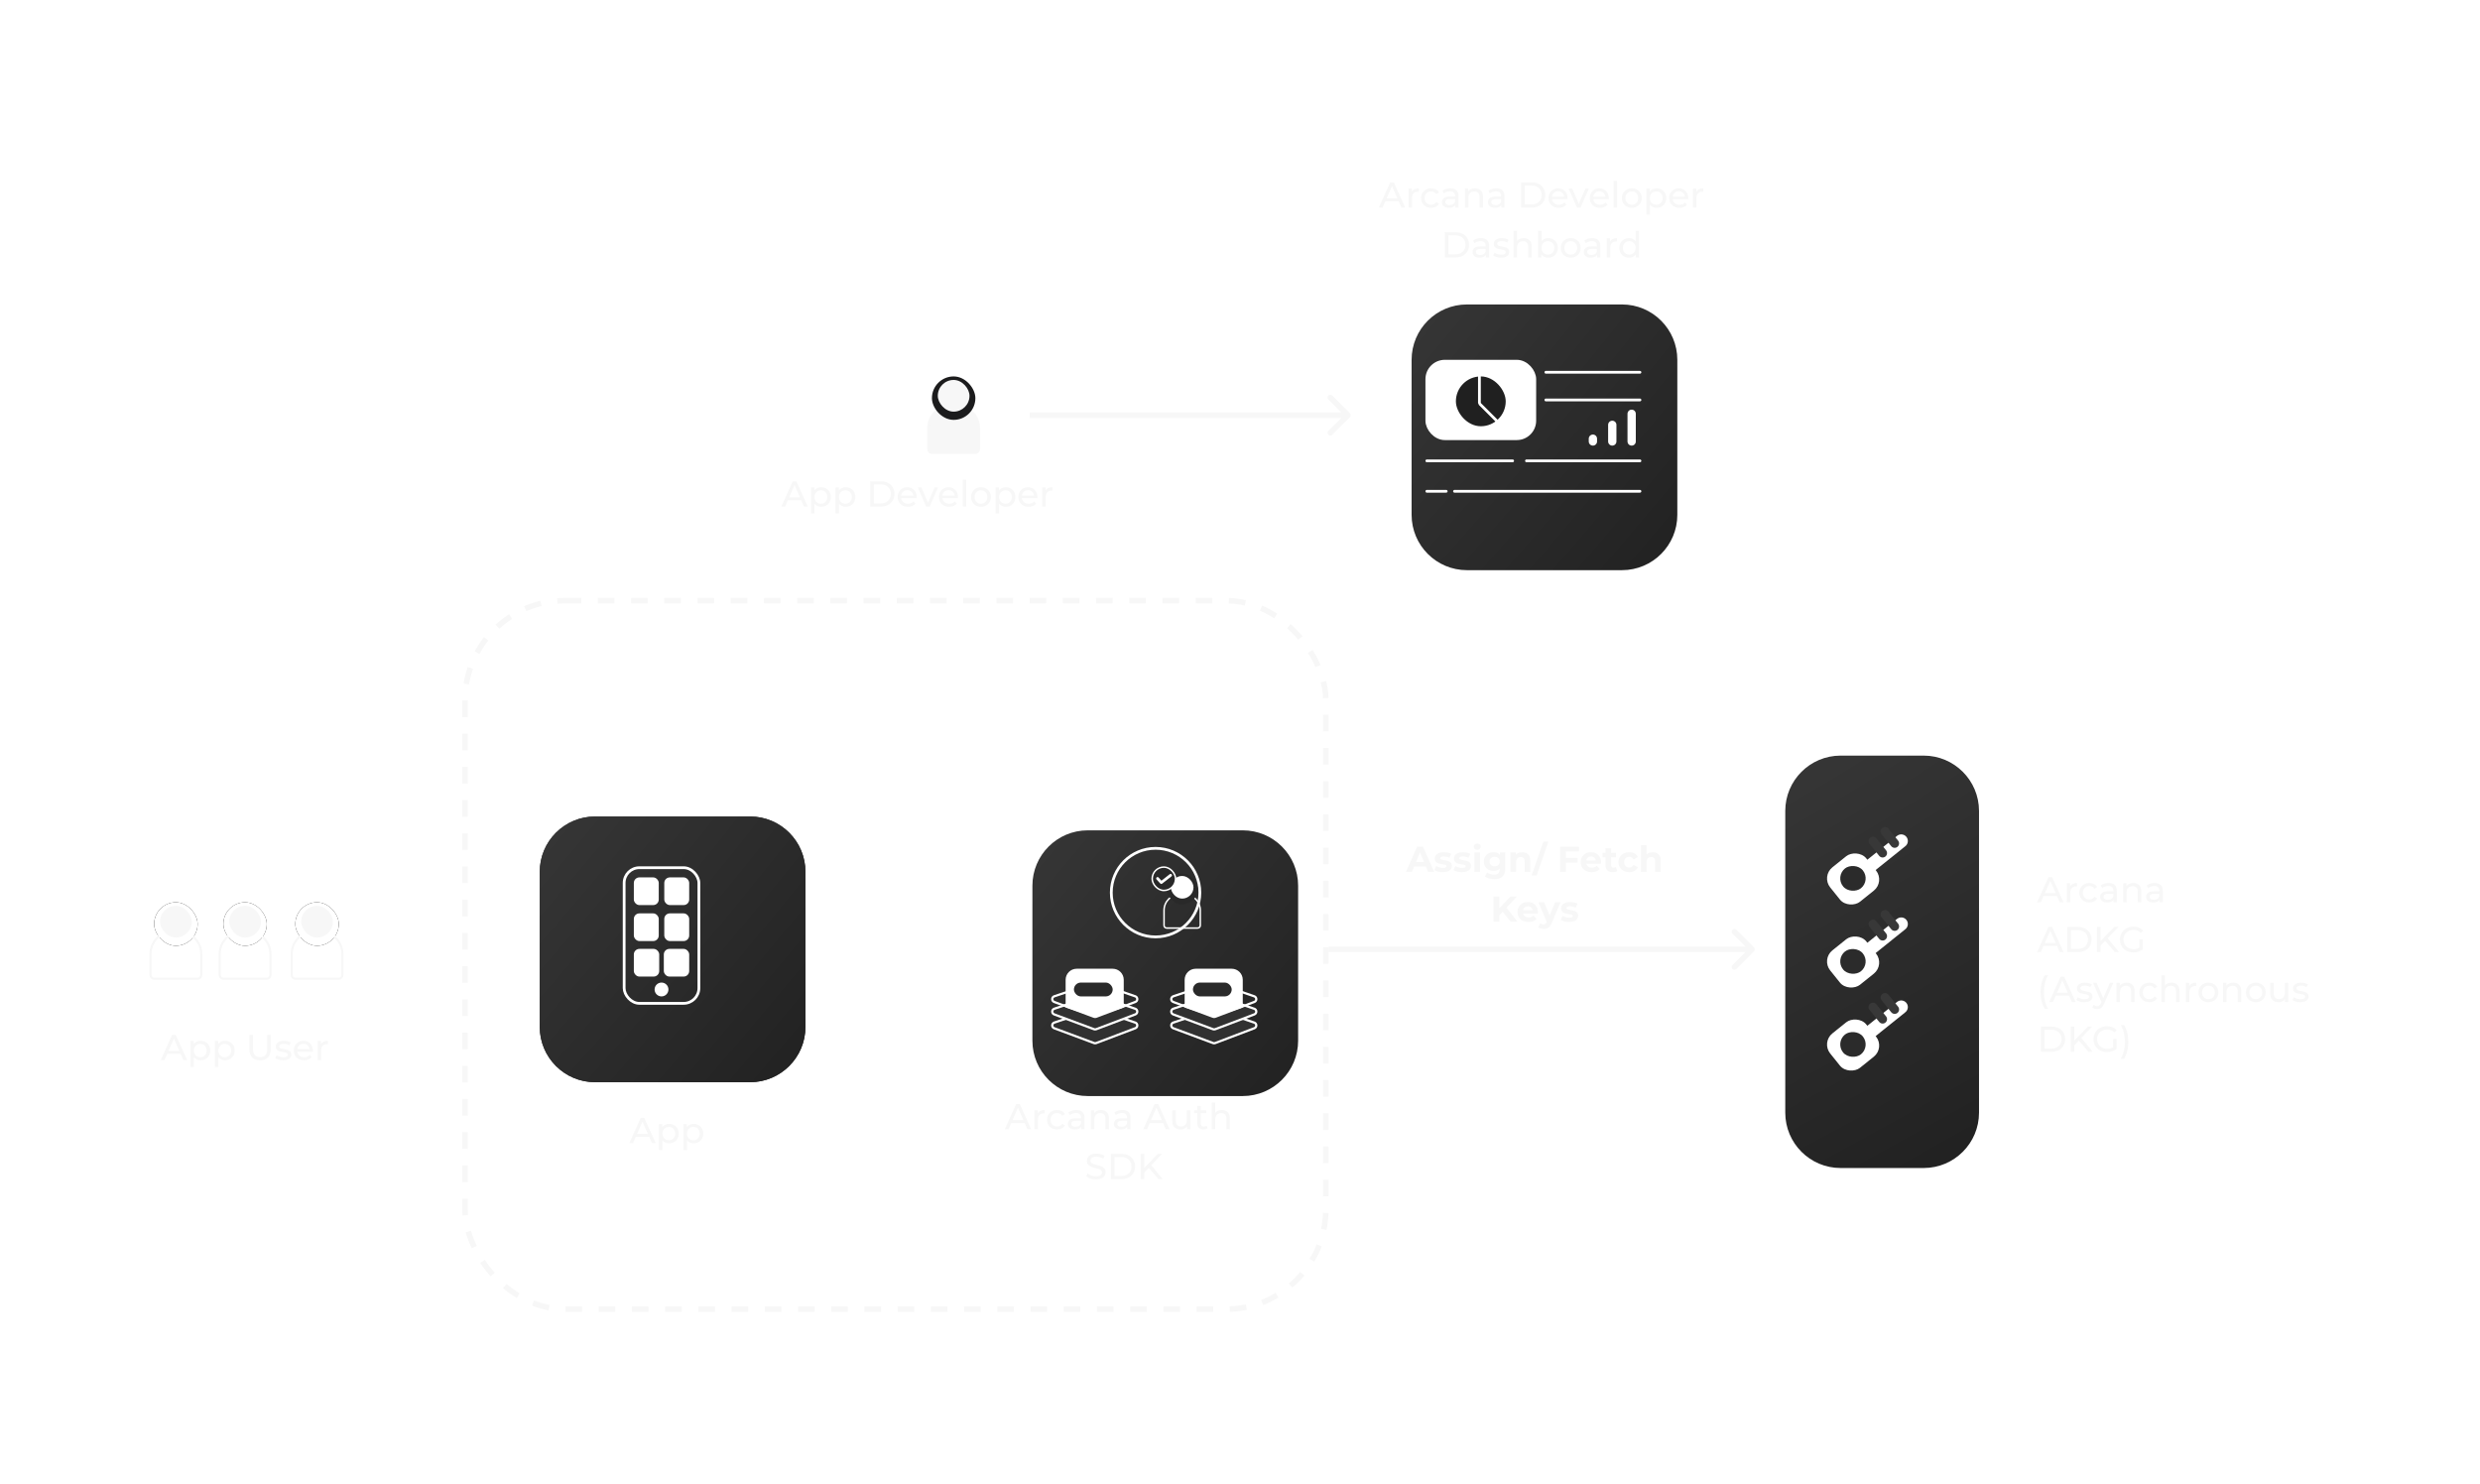 <svg width="896" height="536" viewBox="0 0 896 536" fill="none" xmlns="http://www.w3.org/2000/svg">
<g filter="url(#filter0_d_4581_1620)">
<path d="M191 310C191 298.954 199.954 290 211 290H267C278.046 290 287 298.954 287 310V366C287 377.046 278.046 386 267 386H211C199.954 386 191 377.046 191 366V310Z" fill="url(#paint0_radial_4581_1620)"/>
</g>
<circle cx="276.408" cy="337.736" r="2.064" fill="white"/>
<circle cx="201.064" cy="337.736" r="2.064" fill="white"/>
<circle cx="271.363" cy="318.9" r="2.064" transform="rotate(-30 271.363 318.9)" fill="white"/>
<circle cx="206.113" cy="356.572" r="2.064" transform="rotate(-30 206.113 356.572)" fill="white"/>
<circle cx="257.574" cy="305.112" r="2.064" transform="rotate(-60 257.574 305.112)" fill="white"/>
<circle cx="219.902" cy="370.362" r="2.064" transform="rotate(-60 219.902 370.362)" fill="white"/>
<circle cx="238.736" cy="300.065" r="2.064" transform="rotate(-90 238.736 300.065)" fill="white"/>
<circle cx="238.736" cy="337.002" r="2.064" transform="rotate(-90 238.736 337.002)" fill="white"/>
<circle cx="238.736" cy="337.178" r="5.037" transform="rotate(-90 238.736 337.178)" fill="white"/>
<circle cx="238.736" cy="375.408" r="2.064" transform="rotate(-90 238.736 375.408)" fill="white"/>
<circle cx="219.9" cy="305.11" r="2.064" transform="rotate(-120 219.9 305.11)" fill="white"/>
<circle cx="257.572" cy="370.36" r="2.064" transform="rotate(-120 257.572 370.36)" fill="white"/>
<circle cx="206.112" cy="318.899" r="2.064" transform="rotate(-150 206.112 318.899)" fill="white"/>
<circle cx="271.362" cy="356.571" r="2.064" transform="rotate(-150 271.362 356.571)" fill="white"/>
<line x1="206.905" y1="319.789" x2="206.905" y2="354.825" stroke="white" stroke-width="0.427"/>
<line x1="270.995" y1="319.789" x2="270.995" y2="354.825" stroke="white" stroke-width="0.427"/>
<line x1="238.326" y1="300.397" x2="270.322" y2="318.975" stroke="white" stroke-width="0.427"/>
<line y1="-0.214" x2="36.998" y2="-0.214" transform="matrix(-0.865 0.502 0.502 0.865 239.254 300.582)" stroke="white" stroke-width="0.427"/>
<line x1="239.147" y1="375.075" x2="207.151" y2="356.497" stroke="white" stroke-width="0.427"/>
<line y1="-0.214" x2="36.998" y2="-0.214" transform="matrix(0.865 -0.502 -0.502 -0.865 238.219 374.891)" stroke="white" stroke-width="0.427"/>
<line x1="221.219" y1="305.904" x2="254.546" y2="305.904" stroke="white" stroke-width="0.427"/>
<line x1="201.397" y1="338.147" x2="219.975" y2="306.151" stroke="white" stroke-width="0.427"/>
<line y1="-0.214" x2="36.998" y2="-0.214" transform="matrix(0.502 0.865 0.865 -0.502 201.582 337.219)" stroke="white" stroke-width="0.427"/>
<line x1="276.075" y1="337.326" x2="257.497" y2="369.322" stroke="white" stroke-width="0.427"/>
<line y1="-0.214" x2="36.998" y2="-0.214" transform="matrix(-0.502 -0.865 -0.865 0.502 275.891 338.254)" stroke="white" stroke-width="0.427"/>
<path d="M234.541 410.725H229.705L228.704 413H227.365L231.486 403.9H232.773L236.907 413H235.542L234.541 410.725ZM234.086 409.685L232.123 405.226L230.16 409.685H234.086ZM241.735 406.045C242.403 406.045 243.001 406.192 243.529 406.487C244.058 406.782 244.47 407.193 244.764 407.722C245.068 408.251 245.219 408.862 245.219 409.555C245.219 410.248 245.068 410.864 244.764 411.401C244.47 411.93 244.058 412.341 243.529 412.636C243.001 412.931 242.403 413.078 241.735 413.078C241.241 413.078 240.786 412.983 240.37 412.792C239.963 412.601 239.616 412.324 239.33 411.96V415.522H238.082V406.11H239.278V407.202C239.556 406.821 239.907 406.535 240.331 406.344C240.756 406.145 241.224 406.045 241.735 406.045ZM241.631 411.986C242.073 411.986 242.468 411.886 242.814 411.687C243.17 411.479 243.447 411.193 243.646 410.829C243.854 410.456 243.958 410.032 243.958 409.555C243.958 409.078 243.854 408.658 243.646 408.294C243.447 407.921 243.17 407.635 242.814 407.436C242.468 407.237 242.073 407.137 241.631 407.137C241.198 407.137 240.804 407.241 240.448 407.449C240.102 407.648 239.824 407.93 239.616 408.294C239.417 408.658 239.317 409.078 239.317 409.555C239.317 410.032 239.417 410.456 239.616 410.829C239.816 411.193 240.093 411.479 240.448 411.687C240.804 411.886 241.198 411.986 241.631 411.986ZM250.597 406.045C251.264 406.045 251.862 406.192 252.391 406.487C252.919 406.782 253.331 407.193 253.626 407.722C253.929 408.251 254.081 408.862 254.081 409.555C254.081 410.248 253.929 410.864 253.626 411.401C253.331 411.93 252.919 412.341 252.391 412.636C251.862 412.931 251.264 413.078 250.597 413.078C250.103 413.078 249.648 412.983 249.232 412.792C248.824 412.601 248.478 412.324 248.192 411.96V415.522H246.944V406.11H248.14V407.202C248.417 406.821 248.768 406.535 249.193 406.344C249.617 406.145 250.085 406.045 250.597 406.045ZM250.493 411.986C250.935 411.986 251.329 411.886 251.676 411.687C252.031 411.479 252.308 411.193 252.508 410.829C252.716 410.456 252.82 410.032 252.82 409.555C252.82 409.078 252.716 408.658 252.508 408.294C252.308 407.921 252.031 407.635 251.676 407.436C251.329 407.237 250.935 407.137 250.493 407.137C250.059 407.137 249.665 407.241 249.31 407.449C248.963 407.648 248.686 407.93 248.478 408.294C248.278 408.658 248.179 409.078 248.179 409.555C248.179 410.032 248.278 410.456 248.478 410.829C248.677 411.193 248.954 411.479 249.31 411.687C249.665 411.886 250.059 411.986 250.493 411.986Z" fill="white"/>
<path d="M54.379 344.668C54.379 340.192 58.008 336.563 62.485 336.563H64.606C69.083 336.563 72.712 340.192 72.712 344.668V352.305C72.712 353.033 72.122 353.623 71.394 353.623H55.697C54.969 353.623 54.379 353.033 54.379 352.305V344.668Z" stroke="white" stroke-width="0.758"/>
<rect x="55.695" y="326" width="15.697" height="15.697" rx="7.848" fill="#010101"/>
<rect x="57.816" y="327.273" width="11.454" height="11.454" rx="5.727" fill="white"/>
<path d="M79.379 344.668C79.379 340.192 83.008 336.563 87.485 336.563H89.606C94.083 336.563 97.712 340.192 97.712 344.668V352.305C97.712 353.033 97.122 353.623 96.394 353.623H80.697C79.969 353.623 79.379 353.033 79.379 352.305V344.668Z" stroke="white" stroke-width="0.758"/>
<rect x="80.695" y="326" width="15.697" height="15.697" rx="7.848" fill="#010101"/>
<rect x="82.816" y="327.273" width="11.454" height="11.454" rx="5.727" fill="white"/>
<path d="M105.379 344.668C105.379 340.192 109.008 336.563 113.485 336.563H115.606C120.083 336.563 123.712 340.192 123.712 344.668V352.305C123.712 353.033 123.122 353.623 122.394 353.623H106.697C105.969 353.623 105.379 353.033 105.379 352.305V344.668Z" stroke="white" stroke-width="0.758"/>
<rect x="106.695" y="326" width="15.697" height="15.697" rx="7.848" fill="#010101"/>
<rect x="108.816" y="327.273" width="11.454" height="11.454" rx="5.727" fill="white"/>
<path d="M515.145 313.05H510.92L510.114 315H507.956L512.012 305.9H514.092L518.161 315H515.951L515.145 313.05ZM514.482 311.451L513.039 307.967L511.596 311.451H514.482ZM521.252 315.104C520.671 315.104 520.104 315.035 519.549 314.896C518.994 314.749 518.552 314.567 518.223 314.35L518.899 312.894C519.211 313.093 519.588 313.258 520.03 313.388C520.472 313.509 520.905 313.57 521.33 313.57C522.188 313.57 522.617 313.358 522.617 312.933C522.617 312.734 522.5 312.591 522.266 312.504C522.032 312.417 521.672 312.344 521.187 312.283C520.615 312.196 520.143 312.097 519.77 311.984C519.397 311.871 519.072 311.672 518.795 311.386C518.526 311.1 518.392 310.693 518.392 310.164C518.392 309.722 518.518 309.332 518.769 308.994C519.029 308.647 519.402 308.379 519.887 308.188C520.381 307.997 520.962 307.902 521.629 307.902C522.123 307.902 522.613 307.958 523.098 308.071C523.592 308.175 523.999 308.322 524.32 308.513L523.644 309.956C523.029 309.609 522.357 309.436 521.629 309.436C521.196 309.436 520.871 309.497 520.654 309.618C520.437 309.739 520.329 309.895 520.329 310.086C520.329 310.303 520.446 310.454 520.68 310.541C520.914 310.628 521.287 310.71 521.798 310.788C522.37 310.883 522.838 310.987 523.202 311.1C523.566 311.204 523.882 311.399 524.151 311.685C524.42 311.971 524.554 312.37 524.554 312.881C524.554 313.314 524.424 313.7 524.164 314.038C523.904 314.376 523.523 314.64 523.02 314.831C522.526 315.013 521.937 315.104 521.252 315.104ZM528.158 315.104C527.577 315.104 527.01 315.035 526.455 314.896C525.9 314.749 525.458 314.567 525.129 314.35L525.805 312.894C526.117 313.093 526.494 313.258 526.936 313.388C527.378 313.509 527.811 313.57 528.236 313.57C529.094 313.57 529.523 313.358 529.523 312.933C529.523 312.734 529.406 312.591 529.172 312.504C528.938 312.417 528.578 312.344 528.093 312.283C527.521 312.196 527.049 312.097 526.676 311.984C526.303 311.871 525.978 311.672 525.701 311.386C525.432 311.1 525.298 310.693 525.298 310.164C525.298 309.722 525.424 309.332 525.675 308.994C525.935 308.647 526.308 308.379 526.793 308.188C527.287 307.997 527.868 307.902 528.535 307.902C529.029 307.902 529.519 307.958 530.004 308.071C530.498 308.175 530.905 308.322 531.226 308.513L530.55 309.956C529.935 309.609 529.263 309.436 528.535 309.436C528.102 309.436 527.777 309.497 527.56 309.618C527.343 309.739 527.235 309.895 527.235 310.086C527.235 310.303 527.352 310.454 527.586 310.541C527.82 310.628 528.193 310.71 528.704 310.788C529.276 310.883 529.744 310.987 530.108 311.1C530.472 311.204 530.788 311.399 531.057 311.685C531.326 311.971 531.46 312.37 531.46 312.881C531.46 313.314 531.33 313.7 531.07 314.038C530.81 314.376 530.429 314.64 529.926 314.831C529.432 315.013 528.843 315.104 528.158 315.104ZM532.711 308.006H534.739V315H532.711V308.006ZM533.725 307.031C533.353 307.031 533.049 306.923 532.815 306.706C532.581 306.489 532.464 306.221 532.464 305.9C532.464 305.579 532.581 305.311 532.815 305.094C533.049 304.877 533.353 304.769 533.725 304.769C534.098 304.769 534.401 304.873 534.635 305.081C534.869 305.289 534.986 305.549 534.986 305.861C534.986 306.199 534.869 306.481 534.635 306.706C534.401 306.923 534.098 307.031 533.725 307.031ZM543.837 308.006V313.83C543.837 315.113 543.503 316.066 542.836 316.69C542.168 317.314 541.193 317.626 539.911 317.626C539.235 317.626 538.593 317.544 537.987 317.379C537.38 317.214 536.877 316.976 536.479 316.664L537.285 315.208C537.579 315.451 537.952 315.641 538.403 315.78C538.853 315.927 539.304 316.001 539.755 316.001C540.457 316.001 540.972 315.841 541.302 315.52C541.64 315.208 541.809 314.731 541.809 314.09V313.791C541.28 314.372 540.543 314.662 539.599 314.662C538.957 314.662 538.368 314.523 537.831 314.246C537.302 313.96 536.882 313.561 536.57 313.05C536.258 312.539 536.102 311.949 536.102 311.282C536.102 310.615 536.258 310.025 536.57 309.514C536.882 309.003 537.302 308.608 537.831 308.331C538.368 308.045 538.957 307.902 539.599 307.902C540.613 307.902 541.384 308.236 541.913 308.903V308.006H543.837ZM540.002 312.998C540.539 312.998 540.977 312.842 541.315 312.53C541.661 312.209 541.835 311.793 541.835 311.282C541.835 310.771 541.661 310.359 541.315 310.047C540.977 309.726 540.539 309.566 540.002 309.566C539.464 309.566 539.022 309.726 538.676 310.047C538.329 310.359 538.156 310.771 538.156 311.282C538.156 311.793 538.329 312.209 538.676 312.53C539.022 312.842 539.464 312.998 540.002 312.998ZM549.975 307.902C550.842 307.902 551.539 308.162 552.068 308.682C552.605 309.202 552.874 309.973 552.874 310.996V315H550.846V311.308C550.846 310.753 550.725 310.342 550.482 310.073C550.239 309.796 549.888 309.657 549.429 309.657C548.918 309.657 548.51 309.817 548.207 310.138C547.904 310.45 547.752 310.918 547.752 311.542V315H545.724V308.006H547.661V308.825C547.93 308.53 548.263 308.305 548.662 308.149C549.061 307.984 549.498 307.902 549.975 307.902ZM557.637 304.054H559.444L555.154 316.3H553.347L557.637 304.054ZM565.734 307.59V309.995H569.946V311.685H565.734V315H563.628V305.9H570.505V307.59H565.734ZM578.461 311.529C578.461 311.555 578.448 311.737 578.422 312.075H573.131C573.226 312.508 573.451 312.851 573.807 313.102C574.162 313.353 574.604 313.479 575.133 313.479C575.497 313.479 575.817 313.427 576.095 313.323C576.381 313.21 576.645 313.037 576.888 312.803L577.967 313.973C577.308 314.727 576.346 315.104 575.081 315.104C574.292 315.104 573.594 314.952 572.988 314.649C572.381 314.337 571.913 313.908 571.584 313.362C571.254 312.816 571.09 312.196 571.09 311.503C571.09 310.818 571.25 310.203 571.571 309.657C571.9 309.102 572.346 308.673 572.91 308.37C573.482 308.058 574.119 307.902 574.821 307.902C575.505 307.902 576.125 308.049 576.68 308.344C577.234 308.639 577.668 309.063 577.98 309.618C578.3 310.164 578.461 310.801 578.461 311.529ZM574.834 309.436C574.374 309.436 573.989 309.566 573.677 309.826C573.365 310.086 573.174 310.441 573.105 310.892H576.55C576.48 310.45 576.29 310.099 575.978 309.839C575.666 309.57 575.284 309.436 574.834 309.436ZM584.322 314.662C584.123 314.809 583.876 314.922 583.581 315C583.295 315.069 582.992 315.104 582.671 315.104C581.839 315.104 581.193 314.892 580.734 314.467C580.283 314.042 580.058 313.418 580.058 312.595V309.722H578.979V308.162H580.058V306.459H582.086V308.162H583.828V309.722H582.086V312.569C582.086 312.864 582.16 313.093 582.307 313.258C582.463 313.414 582.68 313.492 582.957 313.492C583.278 313.492 583.551 313.405 583.776 313.232L584.322 314.662ZM588.625 315.104C587.879 315.104 587.208 314.952 586.61 314.649C586.02 314.337 585.557 313.908 585.219 313.362C584.889 312.816 584.725 312.196 584.725 311.503C584.725 310.81 584.889 310.19 585.219 309.644C585.557 309.098 586.02 308.673 586.61 308.37C587.208 308.058 587.879 307.902 588.625 307.902C589.361 307.902 590.003 308.058 590.549 308.37C591.103 308.673 591.506 309.111 591.758 309.683L590.185 310.528C589.821 309.887 589.296 309.566 588.612 309.566C588.083 309.566 587.645 309.739 587.299 310.086C586.952 310.433 586.779 310.905 586.779 311.503C586.779 312.101 586.952 312.573 587.299 312.92C587.645 313.267 588.083 313.44 588.612 313.44C589.305 313.44 589.829 313.119 590.185 312.478L591.758 313.336C591.506 313.891 591.103 314.324 590.549 314.636C590.003 314.948 589.361 315.104 588.625 315.104ZM597.125 307.902C597.992 307.902 598.69 308.162 599.218 308.682C599.756 309.202 600.024 309.973 600.024 310.996V315H597.996V311.308C597.996 310.753 597.875 310.342 597.632 310.073C597.39 309.796 597.039 309.657 596.579 309.657C596.068 309.657 595.661 309.817 595.357 310.138C595.054 310.45 594.902 310.918 594.902 311.542V315H592.874V305.354H594.902V308.734C595.171 308.465 595.496 308.262 595.877 308.123C596.259 307.976 596.675 307.902 597.125 307.902ZM542.904 329.425L541.682 330.699V333H539.589V323.9H541.682V328.151L545.712 323.9H548.052L544.282 327.956L548.273 333H545.816L542.904 329.425ZM555.628 329.529C555.628 329.555 555.615 329.737 555.589 330.075H550.298C550.394 330.508 550.619 330.851 550.974 331.102C551.33 331.353 551.772 331.479 552.3 331.479C552.664 331.479 552.985 331.427 553.262 331.323C553.548 331.21 553.813 331.037 554.055 330.803L555.134 331.973C554.476 332.727 553.514 333.104 552.248 333.104C551.46 333.104 550.762 332.952 550.155 332.649C549.549 332.337 549.081 331.908 548.751 331.362C548.422 330.816 548.257 330.196 548.257 329.503C548.257 328.818 548.418 328.203 548.738 327.657C549.068 327.102 549.514 326.673 550.077 326.37C550.649 326.058 551.286 325.902 551.988 325.902C552.673 325.902 553.293 326.049 553.847 326.344C554.402 326.639 554.835 327.063 555.147 327.618C555.468 328.164 555.628 328.801 555.628 329.529ZM552.001 327.436C551.542 327.436 551.156 327.566 550.844 327.826C550.532 328.086 550.342 328.441 550.272 328.892H553.717C553.648 328.45 553.457 328.099 553.145 327.839C552.833 327.57 552.452 327.436 552.001 327.436ZM563.794 326.006L560.635 333.429C560.314 334.235 559.915 334.803 559.439 335.132C558.971 335.461 558.403 335.626 557.736 335.626C557.372 335.626 557.012 335.57 556.657 335.457C556.301 335.344 556.011 335.188 555.786 334.989L556.527 333.546C556.683 333.685 556.86 333.793 557.06 333.871C557.268 333.949 557.471 333.988 557.671 333.988C557.948 333.988 558.173 333.919 558.347 333.78C558.52 333.65 558.676 333.429 558.815 333.117L558.841 333.052L555.812 326.006H557.905L559.868 330.751L561.844 326.006H563.794ZM566.872 333.104C566.292 333.104 565.724 333.035 565.169 332.896C564.615 332.749 564.173 332.567 563.843 332.35L564.519 330.894C564.831 331.093 565.208 331.258 565.65 331.388C566.092 331.509 566.526 331.57 566.95 331.57C567.808 331.57 568.237 331.358 568.237 330.933C568.237 330.734 568.12 330.591 567.886 330.504C567.652 330.417 567.293 330.344 566.807 330.283C566.235 330.196 565.763 330.097 565.39 329.984C565.018 329.871 564.693 329.672 564.415 329.386C564.147 329.1 564.012 328.693 564.012 328.164C564.012 327.722 564.138 327.332 564.389 326.994C564.649 326.647 565.022 326.379 565.507 326.188C566.001 325.997 566.582 325.902 567.249 325.902C567.743 325.902 568.233 325.958 568.718 326.071C569.212 326.175 569.62 326.322 569.94 326.513L569.264 327.956C568.649 327.609 567.977 327.436 567.249 327.436C566.816 327.436 566.491 327.497 566.274 327.618C566.058 327.739 565.949 327.895 565.949 328.086C565.949 328.303 566.066 328.454 566.3 328.541C566.534 328.628 566.907 328.71 567.418 328.788C567.99 328.883 568.458 328.987 568.822 329.1C569.186 329.204 569.503 329.399 569.771 329.685C570.04 329.971 570.174 330.37 570.174 330.881C570.174 331.314 570.044 331.7 569.784 332.038C569.524 332.376 569.143 332.64 568.64 332.831C568.146 333.013 567.557 333.104 566.872 333.104Z" fill="#F7F7F7"/>
<path d="M743.163 323.725H738.327L737.326 326H735.987L740.108 316.9H741.395L745.529 326H744.164L743.163 323.725ZM742.708 322.685L740.745 318.226L738.782 322.685H742.708ZM747.9 320.267C748.117 319.868 748.438 319.565 748.862 319.357C749.287 319.149 749.803 319.045 750.409 319.045V320.254C750.34 320.245 750.245 320.241 750.123 320.241C749.447 320.241 748.914 320.445 748.524 320.852C748.143 321.251 747.952 321.823 747.952 322.568V326H746.704V319.11H747.9V320.267ZM754.887 326.078C754.185 326.078 753.557 325.926 753.002 325.623C752.456 325.32 752.027 324.904 751.715 324.375C751.403 323.838 751.247 323.231 751.247 322.555C751.247 321.879 751.403 321.277 751.715 320.748C752.027 320.211 752.456 319.795 753.002 319.5C753.557 319.197 754.185 319.045 754.887 319.045C755.511 319.045 756.066 319.171 756.551 319.422C757.045 319.673 757.427 320.037 757.695 320.514L756.746 321.125C756.53 320.796 756.261 320.549 755.94 320.384C755.62 320.219 755.264 320.137 754.874 320.137C754.424 320.137 754.016 320.237 753.652 320.436C753.297 320.635 753.015 320.921 752.807 321.294C752.608 321.658 752.508 322.078 752.508 322.555C752.508 323.04 752.608 323.469 752.807 323.842C753.015 324.206 753.297 324.488 753.652 324.687C754.016 324.886 754.424 324.986 754.874 324.986C755.264 324.986 755.62 324.904 755.94 324.739C756.261 324.574 756.53 324.327 756.746 323.998L757.695 324.596C757.427 325.073 757.045 325.441 756.551 325.701C756.066 325.952 755.511 326.078 754.887 326.078ZM761.82 319.045C762.773 319.045 763.501 319.279 764.004 319.747C764.515 320.215 764.771 320.913 764.771 321.84V326H763.588V325.09C763.38 325.411 763.081 325.658 762.691 325.831C762.31 325.996 761.855 326.078 761.326 326.078C760.555 326.078 759.935 325.892 759.467 325.519C759.008 325.146 758.778 324.657 758.778 324.05C758.778 323.443 758.999 322.958 759.441 322.594C759.883 322.221 760.585 322.035 761.547 322.035H763.523V321.788C763.523 321.251 763.367 320.839 763.055 320.553C762.743 320.267 762.284 320.124 761.677 320.124C761.27 320.124 760.871 320.193 760.481 320.332C760.091 320.462 759.762 320.64 759.493 320.865L758.973 319.929C759.328 319.643 759.753 319.426 760.247 319.279C760.741 319.123 761.265 319.045 761.82 319.045ZM761.534 325.116C762.011 325.116 762.422 325.012 762.769 324.804C763.116 324.587 763.367 324.284 763.523 323.894V322.932H761.599C760.542 322.932 760.013 323.287 760.013 323.998C760.013 324.345 760.147 324.618 760.416 324.817C760.685 325.016 761.057 325.116 761.534 325.116ZM770.759 319.045C771.635 319.045 772.328 319.301 772.839 319.812C773.359 320.315 773.619 321.056 773.619 322.035V326H772.371V322.178C772.371 321.511 772.211 321.008 771.89 320.67C771.57 320.332 771.11 320.163 770.512 320.163C769.836 320.163 769.303 320.362 768.913 320.761C768.523 321.151 768.328 321.714 768.328 322.451V326H767.08V319.11H768.276V320.15C768.528 319.795 768.866 319.522 769.29 319.331C769.724 319.14 770.213 319.045 770.759 319.045ZM778.438 319.045C779.391 319.045 780.119 319.279 780.622 319.747C781.133 320.215 781.389 320.913 781.389 321.84V326H780.206V325.09C779.998 325.411 779.699 325.658 779.309 325.831C778.928 325.996 778.473 326.078 777.944 326.078C777.173 326.078 776.553 325.892 776.085 325.519C775.626 325.146 775.396 324.657 775.396 324.05C775.396 323.443 775.617 322.958 776.059 322.594C776.501 322.221 777.203 322.035 778.165 322.035H780.141V321.788C780.141 321.251 779.985 320.839 779.673 320.553C779.361 320.267 778.902 320.124 778.295 320.124C777.888 320.124 777.489 320.193 777.099 320.332C776.709 320.462 776.38 320.64 776.111 320.865L775.591 319.929C775.946 319.643 776.371 319.426 776.865 319.279C777.359 319.123 777.883 319.045 778.438 319.045ZM778.152 325.116C778.629 325.116 779.04 325.012 779.387 324.804C779.734 324.587 779.985 324.284 780.141 323.894V322.932H778.217C777.16 322.932 776.631 323.287 776.631 323.998C776.631 324.345 776.765 324.618 777.034 324.817C777.303 325.016 777.675 325.116 778.152 325.116ZM743.163 341.725H738.327L737.326 344H735.987L740.108 334.9H741.395L745.529 344H744.164L743.163 341.725ZM742.708 340.685L740.745 336.226L738.782 340.685H742.708ZM746.886 334.9H750.721C751.683 334.9 752.537 335.091 753.282 335.472C754.028 335.853 754.604 336.391 755.011 337.084C755.427 337.769 755.635 338.557 755.635 339.45C755.635 340.343 755.427 341.136 755.011 341.829C754.604 342.514 754.028 343.047 753.282 343.428C752.537 343.809 751.683 344 750.721 344H746.886V334.9ZM750.643 342.869C751.38 342.869 752.026 342.726 752.58 342.44C753.144 342.154 753.577 341.755 753.88 341.244C754.184 340.724 754.335 340.126 754.335 339.45C754.335 338.774 754.184 338.18 753.88 337.669C753.577 337.149 753.144 336.746 752.58 336.46C752.026 336.174 751.38 336.031 750.643 336.031H748.186V342.869H750.643ZM760.591 339.957L758.927 341.647V344H757.627V334.9H758.927V339.983L763.867 334.9H765.349L761.462 338.995L765.596 344H764.075L760.591 339.957ZM772.945 339.398H774.193V342.947C773.743 343.32 773.218 343.606 772.62 343.805C772.022 344.004 771.398 344.104 770.748 344.104C769.83 344.104 769.002 343.905 768.265 343.506C767.529 343.099 766.948 342.544 766.523 341.842C766.107 341.131 765.899 340.334 765.899 339.45C765.899 338.566 766.107 337.769 766.523 337.058C766.948 336.347 767.529 335.793 768.265 335.394C769.011 334.995 769.847 334.796 770.774 334.796C771.502 334.796 772.161 334.917 772.75 335.16C773.348 335.394 773.855 335.741 774.271 336.2L773.465 337.006C772.737 336.304 771.858 335.953 770.826 335.953C770.133 335.953 769.509 336.105 768.954 336.408C768.408 336.703 767.979 337.119 767.667 337.656C767.355 338.185 767.199 338.783 767.199 339.45C767.199 340.109 767.355 340.707 767.667 341.244C767.979 341.773 768.408 342.189 768.954 342.492C769.509 342.795 770.129 342.947 770.813 342.947C771.628 342.947 772.339 342.752 772.945 342.362V339.398ZM738.782 364.522C738.288 363.725 737.907 362.81 737.638 361.779C737.369 360.739 737.235 359.625 737.235 358.438C737.235 357.251 737.369 356.137 737.638 355.097C737.907 354.048 738.288 353.134 738.782 352.354H739.965C739.445 353.264 739.064 354.217 738.821 355.214C738.578 356.211 738.457 357.285 738.457 358.438C738.457 359.591 738.578 360.665 738.821 361.662C739.064 362.659 739.445 363.612 739.965 364.522H738.782ZM747.543 359.725H742.707L741.706 362H740.367L744.488 352.9H745.775L749.909 362H748.544L747.543 359.725ZM747.088 358.685L745.125 354.226L743.162 358.685H747.088ZM752.997 362.078C752.434 362.078 751.892 362.004 751.372 361.857C750.852 361.701 750.445 361.506 750.15 361.272L750.67 360.284C750.973 360.501 751.342 360.674 751.775 360.804C752.208 360.934 752.646 360.999 753.088 360.999C754.18 360.999 754.726 360.687 754.726 360.063C754.726 359.855 754.652 359.69 754.505 359.569C754.358 359.448 754.171 359.361 753.946 359.309C753.729 359.248 753.417 359.183 753.01 359.114C752.455 359.027 752 358.928 751.645 358.815C751.298 358.702 750.999 358.512 750.748 358.243C750.497 357.974 750.371 357.597 750.371 357.112C750.371 356.488 750.631 355.99 751.151 355.617C751.671 355.236 752.369 355.045 753.244 355.045C753.703 355.045 754.163 355.101 754.622 355.214C755.081 355.327 755.458 355.478 755.753 355.669L755.22 356.657C754.657 356.293 753.994 356.111 753.231 356.111C752.702 356.111 752.299 356.198 752.022 356.371C751.745 356.544 751.606 356.774 751.606 357.06C751.606 357.285 751.684 357.463 751.84 357.593C751.996 357.723 752.187 357.818 752.412 357.879C752.646 357.94 752.971 358.009 753.387 358.087C753.942 358.182 754.388 358.286 754.726 358.399C755.073 358.503 755.367 358.685 755.61 358.945C755.853 359.205 755.974 359.569 755.974 360.037C755.974 360.661 755.705 361.159 755.168 361.532C754.639 361.896 753.916 362.078 752.997 362.078ZM763.504 355.11L760.163 362.689C759.868 363.391 759.521 363.885 759.123 364.171C758.733 364.457 758.26 364.6 757.706 364.6C757.368 364.6 757.038 364.544 756.718 364.431C756.406 364.327 756.146 364.171 755.938 363.963L756.471 363.027C756.826 363.365 757.238 363.534 757.706 363.534C758.009 363.534 758.26 363.452 758.46 363.287C758.668 363.131 758.854 362.858 759.019 362.468L759.24 361.987L756.198 355.11H757.498L759.903 360.622L762.282 355.11H763.504ZM768.347 355.045C769.223 355.045 769.916 355.301 770.427 355.812C770.947 356.315 771.207 357.056 771.207 358.035V362H769.959V358.178C769.959 357.511 769.799 357.008 769.478 356.67C769.158 356.332 768.698 356.163 768.1 356.163C767.424 356.163 766.891 356.362 766.501 356.761C766.111 357.151 765.916 357.714 765.916 358.451V362H764.668V355.11H765.864V356.15C766.116 355.795 766.454 355.522 766.878 355.331C767.312 355.14 767.801 355.045 768.347 355.045ZM776.558 362.078C775.856 362.078 775.228 361.926 774.673 361.623C774.127 361.32 773.698 360.904 773.386 360.375C773.074 359.838 772.918 359.231 772.918 358.555C772.918 357.879 773.074 357.277 773.386 356.748C773.698 356.211 774.127 355.795 774.673 355.5C775.228 355.197 775.856 355.045 776.558 355.045C777.182 355.045 777.737 355.171 778.222 355.422C778.716 355.673 779.097 356.037 779.366 356.514L778.417 357.125C778.2 356.796 777.932 356.549 777.611 356.384C777.29 356.219 776.935 356.137 776.545 356.137C776.094 356.137 775.687 356.237 775.323 356.436C774.968 356.635 774.686 356.921 774.478 357.294C774.279 357.658 774.179 358.078 774.179 358.555C774.179 359.04 774.279 359.469 774.478 359.842C774.686 360.206 774.968 360.488 775.323 360.687C775.687 360.886 776.094 360.986 776.545 360.986C776.935 360.986 777.29 360.904 777.611 360.739C777.932 360.574 778.2 360.327 778.417 359.998L779.366 360.596C779.097 361.073 778.716 361.441 778.222 361.701C777.737 361.952 777.182 362.078 776.558 362.078ZM784.572 355.045C785.447 355.045 786.141 355.301 786.652 355.812C787.172 356.315 787.432 357.056 787.432 358.035V362H786.184V358.178C786.184 357.511 786.024 357.008 785.703 356.67C785.382 356.332 784.923 356.163 784.325 356.163C783.649 356.163 783.116 356.362 782.726 356.761C782.336 357.151 782.141 357.714 782.141 358.451V362H780.893V352.354H782.141V356.085C782.401 355.756 782.739 355.5 783.155 355.318C783.58 355.136 784.052 355.045 784.572 355.045ZM790.938 356.267C791.154 355.868 791.475 355.565 791.9 355.357C792.324 355.149 792.84 355.045 793.447 355.045V356.254C793.377 356.245 793.282 356.241 793.161 356.241C792.485 356.241 791.952 356.445 791.562 356.852C791.18 357.251 790.99 357.823 790.99 358.568V362H789.742V355.11H790.938V356.267ZM797.872 362.078C797.188 362.078 796.572 361.926 796.026 361.623C795.48 361.32 795.051 360.904 794.739 360.375C794.436 359.838 794.284 359.231 794.284 358.555C794.284 357.879 794.436 357.277 794.739 356.748C795.051 356.211 795.48 355.795 796.026 355.5C796.572 355.197 797.188 355.045 797.872 355.045C798.557 355.045 799.168 355.197 799.705 355.5C800.251 355.795 800.676 356.211 800.979 356.748C801.291 357.277 801.447 357.879 801.447 358.555C801.447 359.231 801.291 359.838 800.979 360.375C800.676 360.904 800.251 361.32 799.705 361.623C799.168 361.926 798.557 362.078 797.872 362.078ZM797.872 360.986C798.314 360.986 798.709 360.886 799.055 360.687C799.411 360.479 799.688 360.193 799.887 359.829C800.087 359.456 800.186 359.032 800.186 358.555C800.186 358.078 800.087 357.658 799.887 357.294C799.688 356.921 799.411 356.635 799.055 356.436C798.709 356.237 798.314 356.137 797.872 356.137C797.43 356.137 797.032 356.237 796.676 356.436C796.33 356.635 796.052 356.921 795.844 357.294C795.645 357.658 795.545 358.078 795.545 358.555C795.545 359.032 795.645 359.456 795.844 359.829C796.052 360.193 796.33 360.479 796.676 360.687C797.032 360.886 797.43 360.986 797.872 360.986ZM806.852 355.045C807.728 355.045 808.421 355.301 808.932 355.812C809.452 356.315 809.712 357.056 809.712 358.035V362H808.464V358.178C808.464 357.511 808.304 357.008 807.983 356.67C807.663 356.332 807.203 356.163 806.605 356.163C805.929 356.163 805.396 356.362 805.006 356.761C804.616 357.151 804.421 357.714 804.421 358.451V362H803.173V355.11H804.369V356.15C804.621 355.795 804.959 355.522 805.383 355.331C805.817 355.14 806.306 355.045 806.852 355.045ZM815.011 362.078C814.326 362.078 813.711 361.926 813.165 361.623C812.619 361.32 812.19 360.904 811.878 360.375C811.575 359.838 811.423 359.231 811.423 358.555C811.423 357.879 811.575 357.277 811.878 356.748C812.19 356.211 812.619 355.795 813.165 355.5C813.711 355.197 814.326 355.045 815.011 355.045C815.696 355.045 816.307 355.197 816.844 355.5C817.39 355.795 817.815 356.211 818.118 356.748C818.43 357.277 818.586 357.879 818.586 358.555C818.586 359.231 818.43 359.838 818.118 360.375C817.815 360.904 817.39 361.32 816.844 361.623C816.307 361.926 815.696 362.078 815.011 362.078ZM815.011 360.986C815.453 360.986 815.847 360.886 816.194 360.687C816.549 360.479 816.827 360.193 817.026 359.829C817.225 359.456 817.325 359.032 817.325 358.555C817.325 358.078 817.225 357.658 817.026 357.294C816.827 356.921 816.549 356.635 816.194 356.436C815.847 356.237 815.453 356.137 815.011 356.137C814.569 356.137 814.17 356.237 813.815 356.436C813.468 356.635 813.191 356.921 812.983 357.294C812.784 357.658 812.684 358.078 812.684 358.555C812.684 359.032 812.784 359.456 812.983 359.829C813.191 360.193 813.468 360.479 813.815 360.687C814.17 360.886 814.569 360.986 815.011 360.986ZM826.734 355.11V362H825.551V360.96C825.3 361.315 824.966 361.593 824.55 361.792C824.143 361.983 823.696 362.078 823.211 362.078C822.292 362.078 821.569 361.827 821.04 361.324C820.511 360.813 820.247 360.063 820.247 359.075V355.11H821.495V358.932C821.495 359.599 821.655 360.106 821.976 360.453C822.297 360.791 822.756 360.96 823.354 360.96C824.013 360.96 824.533 360.761 824.914 360.362C825.295 359.963 825.486 359.4 825.486 358.672V355.11H826.734ZM831.086 362.078C830.522 362.078 829.981 362.004 829.461 361.857C828.941 361.701 828.533 361.506 828.239 361.272L828.759 360.284C829.062 360.501 829.43 360.674 829.864 360.804C830.297 360.934 830.735 360.999 831.177 360.999C832.269 360.999 832.815 360.687 832.815 360.063C832.815 359.855 832.741 359.69 832.594 359.569C832.446 359.448 832.26 359.361 832.035 359.309C831.818 359.248 831.506 359.183 831.099 359.114C830.544 359.027 830.089 358.928 829.734 358.815C829.387 358.702 829.088 358.512 828.837 358.243C828.585 357.974 828.46 357.597 828.46 357.112C828.46 356.488 828.72 355.99 829.24 355.617C829.76 355.236 830.457 355.045 831.333 355.045C831.792 355.045 832.251 355.101 832.711 355.214C833.17 355.327 833.547 355.478 833.842 355.669L833.309 356.657C832.745 356.293 832.082 356.111 831.32 356.111C830.791 356.111 830.388 356.198 830.111 356.371C829.833 356.544 829.695 356.774 829.695 357.06C829.695 357.285 829.773 357.463 829.929 357.593C830.085 357.723 830.275 357.818 830.501 357.879C830.735 357.94 831.06 358.009 831.476 358.087C832.03 358.182 832.477 358.286 832.815 358.399C833.161 358.503 833.456 358.685 833.699 358.945C833.941 359.205 834.063 359.569 834.063 360.037C834.063 360.661 833.794 361.159 833.257 361.532C832.728 361.896 832.004 362.078 831.086 362.078ZM737.365 370.9H741.2C742.162 370.9 743.016 371.091 743.761 371.472C744.506 371.853 745.083 372.391 745.49 373.084C745.906 373.769 746.114 374.557 746.114 375.45C746.114 376.343 745.906 377.136 745.49 377.829C745.083 378.514 744.506 379.047 743.761 379.428C743.016 379.809 742.162 380 741.2 380H737.365V370.9ZM741.122 378.869C741.859 378.869 742.504 378.726 743.059 378.44C743.622 378.154 744.056 377.755 744.359 377.244C744.662 376.724 744.814 376.126 744.814 375.45C744.814 374.774 744.662 374.18 744.359 373.669C744.056 373.149 743.622 372.746 743.059 372.46C742.504 372.174 741.859 372.031 741.122 372.031H738.665V378.869H741.122ZM751.069 375.957L749.405 377.647V380H748.105V370.9H749.405V375.983L754.345 370.9H755.827L751.94 374.995L756.074 380H754.553L751.069 375.957ZM763.424 375.398H764.672V378.947C764.221 379.32 763.697 379.606 763.099 379.805C762.501 380.004 761.877 380.104 761.227 380.104C760.308 380.104 759.481 379.905 758.744 379.506C758.007 379.099 757.427 378.544 757.002 377.842C756.586 377.131 756.378 376.334 756.378 375.45C756.378 374.566 756.586 373.769 757.002 373.058C757.427 372.347 758.007 371.793 758.744 371.394C759.489 370.995 760.326 370.796 761.253 370.796C761.981 370.796 762.64 370.917 763.229 371.16C763.827 371.394 764.334 371.741 764.75 372.2L763.944 373.006C763.216 372.304 762.336 371.953 761.305 371.953C760.612 371.953 759.988 372.105 759.433 372.408C758.887 372.703 758.458 373.119 758.146 373.656C757.834 374.185 757.678 374.783 757.678 375.45C757.678 376.109 757.834 376.707 758.146 377.244C758.458 377.773 758.887 378.189 759.433 378.492C759.988 378.795 760.607 378.947 761.292 378.947C762.107 378.947 762.817 378.752 763.424 378.362V375.398ZM766.212 382.522C766.732 381.612 767.113 380.659 767.356 379.662C767.607 378.665 767.733 377.591 767.733 376.438C767.733 375.285 767.607 374.211 767.356 373.214C767.113 372.217 766.732 371.264 766.212 370.354H767.395C767.898 371.134 768.283 372.044 768.552 373.084C768.821 374.124 768.955 375.242 768.955 376.438C768.955 377.625 768.821 378.739 768.552 379.779C768.283 380.819 767.898 381.733 767.395 382.522H766.212Z" fill="#F7F7F7"/>
<g filter="url(#filter1_d_4581_1620)">
<path d="M191 310C191 298.954 199.954 290 211 290H267C278.046 290 287 298.954 287 310V366C287 377.046 278.046 386 267 386H211C199.954 386 191 377.046 191 366V310Z" fill="url(#paint1_radial_4581_1620)"/>
</g>
<rect x="225.5" y="313.5" width="27" height="49" rx="5.5" stroke="white"/>
<rect x="229" y="317" width="9" height="10" rx="2" fill="white"/>
<rect x="240" y="317" width="9" height="10" rx="2" fill="white"/>
<rect x="229" y="330" width="9" height="10" rx="2" fill="white"/>
<rect x="240" y="330" width="9" height="10" rx="2" fill="white"/>
<rect x="229" y="342.832" width="9.167" height="10" rx="2" fill="white"/>
<rect x="239.832" y="342.832" width="9.167" height="10" rx="2" fill="white"/>
<circle cx="239" cy="357.5" r="2.5" fill="white"/>
<g filter="url(#filter2_d_4581_1620)">
<path d="M322.379 149.668C322.379 145.192 326.008 141.563 330.485 141.563H332.606C337.083 141.563 340.712 145.192 340.712 149.668V157.305C340.712 158.033 340.122 158.623 339.394 158.623H323.697C322.969 158.623 322.379 158.033 322.379 157.305V149.668Z" fill="#F7F7F7" stroke="#F7F7F7" stroke-width="0.758"/>
<rect x="323.695" y="131" width="15.697" height="15.697" rx="7.848" fill="#1C1C1D"/>
<rect x="325.816" y="132.273" width="11.454" height="11.454" rx="5.727" fill="#F7F7F7"/>
</g>
<g filter="url(#filter3_d_4581_1620)">
<g filter="url(#filter4_d_4581_1620)">
<path d="M356 310C356 298.954 364.954 290 376 290H432C443.046 290 452 298.954 452 310V366C452 377.046 443.046 386 432 386H376C364.954 386 356 377.046 356 366V310Z" fill="url(#paint2_radial_4581_1620)"/>
</g>
<path d="M382.306 359.617L367.902 364.455C366.934 364.78 366.912 366.141 367.869 366.497L382.272 371.858C382.518 371.95 382.789 371.949 383.034 371.856L397.187 366.495C398.137 366.135 398.114 364.785 397.154 364.457L383.001 359.619C382.776 359.542 382.531 359.541 382.306 359.617Z" fill="#313131" stroke="white" stroke-width="0.812"/>
<path d="M382.306 354.617L367.902 359.455C366.934 359.78 366.912 361.141 367.869 361.497L382.272 366.858C382.518 366.95 382.789 366.949 383.034 366.856L397.187 361.495C398.137 361.135 398.114 359.785 397.154 359.457L383.001 354.619C382.776 354.542 382.531 354.541 382.306 354.617Z" fill="#313131" stroke="white" stroke-width="0.812"/>
<path d="M382.306 350.117L367.902 354.955C366.934 355.28 366.912 356.641 367.869 356.997L382.272 362.358C382.518 362.45 382.789 362.449 383.034 362.356L397.187 356.995C398.137 356.635 398.114 355.285 397.154 354.957L383.001 350.119C382.776 350.042 382.531 350.041 382.306 350.117Z" stroke="white" stroke-width="0.812"/>
<path d="M372 349C372 346.791 373.791 345 376 345H389C391.209 345 393 346.791 393 349V359L383.765 362.078C382.944 362.352 382.056 362.352 381.235 362.078L372 359V349Z" fill="white"/>
<rect x="375" y="350" width="14" height="5" rx="2.5" fill="#2A2A2A"/>
<path d="M425.306 359.617L410.902 364.455C409.934 364.78 409.912 366.141 410.869 366.497L425.272 371.858C425.518 371.95 425.789 371.949 426.034 371.856L440.187 366.495C441.137 366.135 441.114 364.785 440.154 364.457L426.001 359.619C425.776 359.542 425.531 359.541 425.306 359.617Z" fill="#313131" stroke="white" stroke-width="0.812"/>
<path d="M425.306 354.617L410.902 359.455C409.934 359.78 409.912 361.141 410.869 361.497L425.272 366.858C425.518 366.95 425.789 366.949 426.034 366.856L440.187 361.495C441.137 361.135 441.114 359.785 440.154 359.457L426.001 354.619C425.776 354.542 425.531 354.541 425.306 354.617Z" fill="#313131" stroke="white" stroke-width="0.812"/>
<path d="M425.306 350.117L410.902 354.955C409.934 355.28 409.912 356.641 410.869 356.997L425.272 362.358C425.518 362.45 425.789 362.449 426.034 362.356L440.187 356.995C441.137 356.635 441.114 355.285 440.154 354.957L426.001 350.119C425.776 350.042 425.531 350.041 425.306 350.117Z" stroke="white" stroke-width="0.812"/>
<path d="M415 349C415 346.791 416.791 345 419 345H432C434.209 345 436 346.791 436 349V359L426.765 362.078C425.944 362.352 425.056 362.352 424.235 362.078L415 359V349Z" fill="white"/>
<rect x="418" y="350" width="14" height="5" rx="2.5" fill="#2A2A2A"/>
<circle cx="404.5" cy="317.5" r="16" stroke="white"/>
<g filter="url(#filter5_d_4581_1620)">
<path d="M398.271 320.334C398.271 317.136 400.863 314.544 404.061 314.544H405.576C408.773 314.544 411.366 317.136 411.366 320.334V325.789C411.366 326.308 410.944 326.73 410.424 326.73H399.212C398.692 326.73 398.271 326.308 398.271 325.789V320.334Z" stroke="white" stroke-width="0.542"/>
<rect x="399.211" y="307" width="11.212" height="11.212" rx="5.606" fill="#292929"/>
<rect x="400.727" y="307.91" width="8.182" height="8.182" rx="4.091" fill="white"/>
</g>
</g>
<rect x="416.273" y="313.273" width="8.455" height="8.455" rx="4.227" fill="#282828" stroke="white" stroke-width="0.545"/>
<line x1="418.214" y1="317.384" x2="419.268" y2="318.551" stroke="white" stroke-linecap="round"/>
<line x1="422.917" y1="316.245" x2="419.57" y2="318.857" stroke="white" stroke-linecap="round"/>
<g filter="url(#filter6_d_4581_1620)">
<path d="M506 125C506 113.954 514.954 105 526 105H582C593.046 105 602 113.954 602 125V181C602 192.046 593.046 201 582 201H526C514.954 201 506 192.046 506 181V125Z" fill="url(#paint3_radial_4581_1620)"/>
</g>
<rect x="516" y="131" width="38" height="27" rx="6" fill="white" stroke="white" stroke-width="2"/>
<rect x="526" y="136" width="18" height="18" rx="9" fill="#202020"/>
<line x1="558.5" y1="134.5" x2="592.5" y2="134.5" stroke="white" stroke-linecap="round"/>
<line x1="558.5" y1="144.5" x2="592.5" y2="144.5" stroke="white" stroke-linecap="round"/>
<line x1="534.707" y1="146" x2="541" y2="152.293" stroke="white" stroke-linecap="round"/>
<line x1="534.5" y1="145.5" x2="534.5" y2="135.5" stroke="white" stroke-linecap="round"/>
<line x1="515.5" y1="166.5" x2="546.5" y2="166.5" stroke="white" stroke-linecap="round"/>
<line x1="551.5" y1="166.5" x2="592.5" y2="166.5" stroke="white" stroke-linecap="round"/>
<line x1="589.5" y1="149.5" x2="589.5" y2="159.5" stroke="white" stroke-width="3" stroke-linecap="round"/>
<line x1="582.5" y1="153.5" x2="582.5" y2="159.5" stroke="white" stroke-width="3" stroke-linecap="round"/>
<line x1="575.5" y1="158.5" x2="575.5" y2="159.5" stroke="white" stroke-width="3" stroke-linecap="round"/>
<line x1="515.5" y1="177.5" x2="522.5" y2="177.5" stroke="white" stroke-linecap="round"/>
<line x1="525.5" y1="177.5" x2="592.5" y2="177.5" stroke="white" stroke-linecap="round"/>
<g filter="url(#filter7_d_4581_1620)">
<path d="M641 288C641 276.954 649.954 268 661 268H691C702.046 268 711 276.954 711 288V397C711 408.046 702.046 417 691 417H661C649.954 417 641 408.046 641 397V288Z" fill="url(#paint4_radial_4581_1620)"/>
</g>
<path d="M370.202 405.725H365.366L364.365 408H363.026L367.147 398.9H368.434L372.568 408H371.203L370.202 405.725ZM369.747 404.685L367.784 400.226L365.821 404.685H369.747ZM374.94 402.267C375.156 401.868 375.477 401.565 375.902 401.357C376.326 401.149 376.842 401.045 377.449 401.045V402.254C377.379 402.245 377.284 402.241 377.163 402.241C376.487 402.241 375.954 402.445 375.564 402.852C375.182 403.251 374.992 403.823 374.992 404.568V408H373.744V401.11H374.94V402.267ZM381.926 408.078C381.224 408.078 380.596 407.926 380.041 407.623C379.495 407.32 379.066 406.904 378.754 406.375C378.442 405.838 378.286 405.231 378.286 404.555C378.286 403.879 378.442 403.277 378.754 402.748C379.066 402.211 379.495 401.795 380.041 401.5C380.596 401.197 381.224 401.045 381.926 401.045C382.55 401.045 383.105 401.171 383.59 401.422C384.084 401.673 384.466 402.037 384.734 402.514L383.785 403.125C383.569 402.796 383.3 402.549 382.979 402.384C382.659 402.219 382.303 402.137 381.913 402.137C381.463 402.137 381.055 402.237 380.691 402.436C380.336 402.635 380.054 402.921 379.846 403.294C379.647 403.658 379.547 404.078 379.547 404.555C379.547 405.04 379.647 405.469 379.846 405.842C380.054 406.206 380.336 406.488 380.691 406.687C381.055 406.886 381.463 406.986 381.913 406.986C382.303 406.986 382.659 406.904 382.979 406.739C383.3 406.574 383.569 406.327 383.785 405.998L384.734 406.596C384.466 407.073 384.084 407.441 383.59 407.701C383.105 407.952 382.55 408.078 381.926 408.078ZM388.859 401.045C389.812 401.045 390.54 401.279 391.043 401.747C391.554 402.215 391.81 402.913 391.81 403.84V408H390.627V407.09C390.419 407.411 390.12 407.658 389.73 407.831C389.349 407.996 388.894 408.078 388.365 408.078C387.594 408.078 386.974 407.892 386.506 407.519C386.047 407.146 385.817 406.657 385.817 406.05C385.817 405.443 386.038 404.958 386.48 404.594C386.922 404.221 387.624 404.035 388.586 404.035H390.562V403.788C390.562 403.251 390.406 402.839 390.094 402.553C389.782 402.267 389.323 402.124 388.716 402.124C388.309 402.124 387.91 402.193 387.52 402.332C387.13 402.462 386.801 402.64 386.532 402.865L386.012 401.929C386.367 401.643 386.792 401.426 387.286 401.279C387.78 401.123 388.304 401.045 388.859 401.045ZM388.573 407.116C389.05 407.116 389.461 407.012 389.808 406.804C390.155 406.587 390.406 406.284 390.562 405.894V404.932H388.638C387.581 404.932 387.052 405.287 387.052 405.998C387.052 406.345 387.186 406.618 387.455 406.817C387.724 407.016 388.096 407.116 388.573 407.116ZM397.799 401.045C398.674 401.045 399.367 401.301 399.879 401.812C400.399 402.315 400.659 403.056 400.659 404.035V408H399.411V404.178C399.411 403.511 399.25 403.008 398.93 402.67C398.609 402.332 398.15 402.163 397.552 402.163C396.876 402.163 396.343 402.362 395.953 402.761C395.563 403.151 395.368 403.714 395.368 404.451V408H394.12V401.11H395.316V402.15C395.567 401.795 395.905 401.522 396.33 401.331C396.763 401.14 397.253 401.045 397.799 401.045ZM405.477 401.045C406.43 401.045 407.158 401.279 407.661 401.747C408.172 402.215 408.428 402.913 408.428 403.84V408H407.245V407.09C407.037 407.411 406.738 407.658 406.348 407.831C405.967 407.996 405.512 408.078 404.983 408.078C404.212 408.078 403.592 407.892 403.124 407.519C402.665 407.146 402.435 406.657 402.435 406.05C402.435 405.443 402.656 404.958 403.098 404.594C403.54 404.221 404.242 404.035 405.204 404.035H407.18V403.788C407.18 403.251 407.024 402.839 406.712 402.553C406.4 402.267 405.941 402.124 405.334 402.124C404.927 402.124 404.528 402.193 404.138 402.332C403.748 402.462 403.419 402.64 403.15 402.865L402.63 401.929C402.985 401.643 403.41 401.426 403.904 401.279C404.398 401.123 404.922 401.045 405.477 401.045ZM405.191 407.116C405.668 407.116 406.079 407.012 406.426 406.804C406.773 406.587 407.024 406.284 407.18 405.894V404.932H405.256C404.199 404.932 403.67 405.287 403.67 405.998C403.67 406.345 403.804 406.618 404.073 406.817C404.342 407.016 404.714 407.116 405.191 407.116ZM420.209 405.725H415.373L414.372 408H413.033L417.154 398.9H418.441L422.575 408H421.21L420.209 405.725ZM419.754 404.685L417.791 400.226L415.828 404.685H419.754ZM430.045 401.11V408H428.862V406.96C428.611 407.315 428.277 407.593 427.861 407.792C427.454 407.983 427.008 408.078 426.522 408.078C425.604 408.078 424.88 407.827 424.351 407.324C423.823 406.813 423.558 406.063 423.558 405.075V401.11H424.806V404.932C424.806 405.599 424.967 406.106 425.287 406.453C425.608 406.791 426.067 406.96 426.665 406.96C427.324 406.96 427.844 406.761 428.225 406.362C428.607 405.963 428.797 405.4 428.797 404.672V401.11H430.045ZM436.295 407.597C436.113 407.753 435.888 407.874 435.619 407.961C435.351 408.039 435.073 408.078 434.787 408.078C434.094 408.078 433.557 407.892 433.175 407.519C432.794 407.146 432.603 406.613 432.603 405.92V402.137H431.433V401.11H432.603V399.602H433.851V401.11H435.827V402.137H433.851V405.868C433.851 406.241 433.942 406.527 434.124 406.726C434.315 406.925 434.584 407.025 434.93 407.025C435.312 407.025 435.637 406.917 435.905 406.7L436.295 407.597ZM441.483 401.045C442.358 401.045 443.052 401.301 443.563 401.812C444.083 402.315 444.343 403.056 444.343 404.035V408H443.095V404.178C443.095 403.511 442.935 403.008 442.614 402.67C442.293 402.332 441.834 402.163 441.236 402.163C440.56 402.163 440.027 402.362 439.637 402.761C439.247 403.151 439.052 403.714 439.052 404.451V408H437.804V398.354H439.052V402.085C439.312 401.756 439.65 401.5 440.066 401.318C440.491 401.136 440.963 401.045 441.483 401.045ZM395.938 426.104C395.253 426.104 394.59 426 393.949 425.792C393.316 425.575 392.818 425.298 392.454 424.96L392.935 423.946C393.282 424.258 393.724 424.514 394.261 424.713C394.807 424.904 395.366 424.999 395.938 424.999C396.692 424.999 397.255 424.873 397.628 424.622C398.001 424.362 398.187 424.02 398.187 423.595C398.187 423.283 398.083 423.032 397.875 422.841C397.676 422.642 397.424 422.49 397.121 422.386C396.826 422.282 396.406 422.165 395.86 422.035C395.175 421.87 394.621 421.706 394.196 421.541C393.78 421.376 393.42 421.125 393.117 420.787C392.822 420.44 392.675 419.977 392.675 419.396C392.675 418.911 392.801 418.473 393.052 418.083C393.312 417.693 393.702 417.381 394.222 417.147C394.742 416.913 395.388 416.796 396.159 416.796C396.696 416.796 397.225 416.865 397.745 417.004C398.265 417.143 398.711 417.342 399.084 417.602L398.655 418.642C398.274 418.399 397.866 418.217 397.433 418.096C397 417.966 396.575 417.901 396.159 417.901C395.422 417.901 394.868 418.035 394.495 418.304C394.131 418.573 393.949 418.919 393.949 419.344C393.949 419.656 394.053 419.912 394.261 420.111C394.469 420.302 394.725 420.453 395.028 420.566C395.34 420.67 395.76 420.783 396.289 420.904C396.974 421.069 397.524 421.233 397.94 421.398C398.356 421.563 398.711 421.814 399.006 422.152C399.309 422.49 399.461 422.945 399.461 423.517C399.461 423.994 399.331 424.431 399.071 424.83C398.811 425.22 398.417 425.532 397.888 425.766C397.359 425.991 396.709 426.104 395.938 426.104ZM401.36 416.9H405.195C406.157 416.9 407.011 417.091 407.756 417.472C408.501 417.853 409.078 418.391 409.485 419.084C409.901 419.769 410.109 420.557 410.109 421.45C410.109 422.343 409.901 423.136 409.485 423.829C409.078 424.514 408.501 425.047 407.756 425.428C407.011 425.809 406.157 426 405.195 426H401.36V416.9ZM405.117 424.869C405.854 424.869 406.499 424.726 407.054 424.44C407.617 424.154 408.051 423.755 408.354 423.244C408.657 422.724 408.809 422.126 408.809 421.45C408.809 420.774 408.657 420.18 408.354 419.669C408.051 419.149 407.617 418.746 407.054 418.46C406.499 418.174 405.854 418.031 405.117 418.031H402.66V424.869H405.117ZM415.064 421.957L413.4 423.647V426H412.1V416.9H413.4V421.983L418.34 416.9H419.822L415.935 420.995L420.069 426H418.548L415.064 421.957Z" fill="#F7F7F7"/>
<path d="M289.475 180.725H284.639L283.638 183H282.299L286.42 173.9H287.707L291.841 183H290.476L289.475 180.725ZM289.02 179.685L287.057 175.226L285.094 179.685H289.02ZM296.669 176.045C297.337 176.045 297.935 176.192 298.463 176.487C298.992 176.782 299.404 177.193 299.698 177.722C300.002 178.251 300.153 178.862 300.153 179.555C300.153 180.248 300.002 180.864 299.698 181.401C299.404 181.93 298.992 182.341 298.463 182.636C297.935 182.931 297.337 183.078 296.669 183.078C296.175 183.078 295.72 182.983 295.304 182.792C294.897 182.601 294.55 182.324 294.264 181.96V185.522H293.016V176.11H294.212V177.202C294.49 176.821 294.841 176.535 295.265 176.344C295.69 176.145 296.158 176.045 296.669 176.045ZM296.565 181.986C297.007 181.986 297.402 181.886 297.748 181.687C298.104 181.479 298.381 181.193 298.58 180.829C298.788 180.456 298.892 180.032 298.892 179.555C298.892 179.078 298.788 178.658 298.58 178.294C298.381 177.921 298.104 177.635 297.748 177.436C297.402 177.237 297.007 177.137 296.565 177.137C296.132 177.137 295.738 177.241 295.382 177.449C295.036 177.648 294.758 177.93 294.55 178.294C294.351 178.658 294.251 179.078 294.251 179.555C294.251 180.032 294.351 180.456 294.55 180.829C294.75 181.193 295.027 181.479 295.382 181.687C295.738 181.886 296.132 181.986 296.565 181.986ZM305.531 176.045C306.198 176.045 306.796 176.192 307.325 176.487C307.853 176.782 308.265 177.193 308.56 177.722C308.863 178.251 309.015 178.862 309.015 179.555C309.015 180.248 308.863 180.864 308.56 181.401C308.265 181.93 307.853 182.341 307.325 182.636C306.796 182.931 306.198 183.078 305.531 183.078C305.037 183.078 304.582 182.983 304.166 182.792C303.758 182.601 303.412 182.324 303.126 181.96V185.522H301.878V176.11H303.074V177.202C303.351 176.821 303.702 176.535 304.127 176.344C304.551 176.145 305.019 176.045 305.531 176.045ZM305.427 181.986C305.869 181.986 306.263 181.886 306.61 181.687C306.965 181.479 307.242 181.193 307.442 180.829C307.65 180.456 307.754 180.032 307.754 179.555C307.754 179.078 307.65 178.658 307.442 178.294C307.242 177.921 306.965 177.635 306.61 177.436C306.263 177.237 305.869 177.137 305.427 177.137C304.993 177.137 304.599 177.241 304.244 177.449C303.897 177.648 303.62 177.93 303.412 178.294C303.212 178.658 303.113 179.078 303.113 179.555C303.113 180.032 303.212 180.456 303.412 180.829C303.611 181.193 303.888 181.479 304.244 181.687C304.599 181.886 304.993 181.986 305.427 181.986ZM314.412 173.9H318.247C319.209 173.9 320.063 174.091 320.808 174.472C321.554 174.853 322.13 175.391 322.537 176.084C322.953 176.769 323.161 177.557 323.161 178.45C323.161 179.343 322.953 180.136 322.537 180.829C322.13 181.514 321.554 182.047 320.808 182.428C320.063 182.809 319.209 183 318.247 183H314.412V173.9ZM318.169 181.869C318.906 181.869 319.552 181.726 320.106 181.44C320.67 181.154 321.103 180.755 321.406 180.244C321.71 179.724 321.861 179.126 321.861 178.45C321.861 177.774 321.71 177.18 321.406 176.669C321.103 176.149 320.67 175.746 320.106 175.46C319.552 175.174 318.906 175.031 318.169 175.031H315.712V181.869H318.169ZM331.198 179.594C331.198 179.689 331.189 179.815 331.172 179.971H325.582C325.66 180.578 325.924 181.067 326.375 181.44C326.834 181.804 327.402 181.986 328.078 181.986C328.901 181.986 329.564 181.709 330.067 181.154L330.756 181.96C330.444 182.324 330.054 182.601 329.586 182.792C329.126 182.983 328.611 183.078 328.039 183.078C327.311 183.078 326.665 182.931 326.102 182.636C325.538 182.333 325.101 181.912 324.789 181.375C324.485 180.838 324.334 180.231 324.334 179.555C324.334 178.888 324.481 178.285 324.776 177.748C325.079 177.211 325.491 176.795 326.011 176.5C326.539 176.197 327.133 176.045 327.792 176.045C328.45 176.045 329.035 176.197 329.547 176.5C330.067 176.795 330.47 177.211 330.756 177.748C331.05 178.285 331.198 178.901 331.198 179.594ZM327.792 177.098C327.194 177.098 326.691 177.28 326.284 177.644C325.885 178.008 325.651 178.485 325.582 179.074H330.002C329.932 178.493 329.694 178.021 329.287 177.657C328.888 177.284 328.39 177.098 327.792 177.098ZM338.901 176.11L335.885 183H334.611L331.595 176.11H332.895L335.261 181.635L337.679 176.11H338.901ZM346.102 179.594C346.102 179.689 346.093 179.815 346.076 179.971H340.486C340.564 180.578 340.828 181.067 341.279 181.44C341.738 181.804 342.306 181.986 342.982 181.986C343.805 181.986 344.468 181.709 344.971 181.154L345.66 181.96C345.348 182.324 344.958 182.601 344.49 182.792C344.031 182.983 343.515 183.078 342.943 183.078C342.215 183.078 341.569 182.931 341.006 182.636C340.443 182.333 340.005 181.912 339.693 181.375C339.39 180.838 339.238 180.231 339.238 179.555C339.238 178.888 339.385 178.285 339.68 177.748C339.983 177.211 340.395 176.795 340.915 176.5C341.444 176.197 342.037 176.045 342.696 176.045C343.355 176.045 343.94 176.197 344.451 176.5C344.971 176.795 345.374 177.211 345.66 177.748C345.955 178.285 346.102 178.901 346.102 179.594ZM342.696 177.098C342.098 177.098 341.595 177.28 341.188 177.644C340.789 178.008 340.555 178.485 340.486 179.074H344.906C344.837 178.493 344.598 178.021 344.191 177.657C343.792 177.284 343.294 177.098 342.696 177.098ZM347.835 173.354H349.083V183H347.835V173.354ZM354.417 183.078C353.732 183.078 353.117 182.926 352.571 182.623C352.025 182.32 351.596 181.904 351.284 181.375C350.98 180.838 350.829 180.231 350.829 179.555C350.829 178.879 350.98 178.277 351.284 177.748C351.596 177.211 352.025 176.795 352.571 176.5C353.117 176.197 353.732 176.045 354.417 176.045C355.101 176.045 355.712 176.197 356.25 176.5C356.796 176.795 357.22 177.211 357.524 177.748C357.836 178.277 357.992 178.879 357.992 179.555C357.992 180.231 357.836 180.838 357.524 181.375C357.22 181.904 356.796 182.32 356.25 182.623C355.712 182.926 355.101 183.078 354.417 183.078ZM354.417 181.986C354.859 181.986 355.253 181.886 355.6 181.687C355.955 181.479 356.232 181.193 356.432 180.829C356.631 180.456 356.731 180.032 356.731 179.555C356.731 179.078 356.631 178.658 356.432 178.294C356.232 177.921 355.955 177.635 355.6 177.436C355.253 177.237 354.859 177.137 354.417 177.137C353.975 177.137 353.576 177.237 353.221 177.436C352.874 177.635 352.597 177.921 352.389 178.294C352.189 178.658 352.09 179.078 352.09 179.555C352.09 180.032 352.189 180.456 352.389 180.829C352.597 181.193 352.874 181.479 353.221 181.687C353.576 181.886 353.975 181.986 354.417 181.986ZM363.371 176.045C364.038 176.045 364.636 176.192 365.165 176.487C365.693 176.782 366.105 177.193 366.4 177.722C366.703 178.251 366.855 178.862 366.855 179.555C366.855 180.248 366.703 180.864 366.4 181.401C366.105 181.93 365.693 182.341 365.165 182.636C364.636 182.931 364.038 183.078 363.371 183.078C362.877 183.078 362.422 182.983 362.006 182.792C361.598 182.601 361.252 182.324 360.966 181.96V185.522H359.718V176.11H360.914V177.202C361.191 176.821 361.542 176.535 361.967 176.344C362.391 176.145 362.859 176.045 363.371 176.045ZM363.267 181.986C363.709 181.986 364.103 181.886 364.45 181.687C364.805 181.479 365.082 181.193 365.282 180.829C365.49 180.456 365.594 180.032 365.594 179.555C365.594 179.078 365.49 178.658 365.282 178.294C365.082 177.921 364.805 177.635 364.45 177.436C364.103 177.237 363.709 177.137 363.267 177.137C362.833 177.137 362.439 177.241 362.084 177.449C361.737 177.648 361.46 177.93 361.252 178.294C361.052 178.658 360.953 179.078 360.953 179.555C360.953 180.032 361.052 180.456 361.252 180.829C361.451 181.193 361.728 181.479 362.084 181.687C362.439 181.886 362.833 181.986 363.267 181.986ZM374.806 179.594C374.806 179.689 374.797 179.815 374.78 179.971H369.19C369.268 180.578 369.532 181.067 369.983 181.44C370.442 181.804 371.01 181.986 371.686 181.986C372.509 181.986 373.172 181.709 373.675 181.154L374.364 181.96C374.052 182.324 373.662 182.601 373.194 182.792C372.735 182.983 372.219 183.078 371.647 183.078C370.919 183.078 370.273 182.931 369.71 182.636C369.147 182.333 368.709 181.912 368.397 181.375C368.094 180.838 367.942 180.231 367.942 179.555C367.942 178.888 368.089 178.285 368.384 177.748C368.687 177.211 369.099 176.795 369.619 176.5C370.148 176.197 370.741 176.045 371.4 176.045C372.059 176.045 372.644 176.197 373.155 176.5C373.675 176.795 374.078 177.211 374.364 177.748C374.659 178.285 374.806 178.901 374.806 179.594ZM371.4 177.098C370.802 177.098 370.299 177.28 369.892 177.644C369.493 178.008 369.259 178.485 369.19 179.074H373.61C373.541 178.493 373.302 178.021 372.895 177.657C372.496 177.284 371.998 177.098 371.4 177.098ZM377.735 177.267C377.952 176.868 378.272 176.565 378.697 176.357C379.122 176.149 379.637 176.045 380.244 176.045V177.254C380.175 177.245 380.079 177.241 379.958 177.241C379.282 177.241 378.749 177.445 378.359 177.852C377.978 178.251 377.787 178.823 377.787 179.568V183H376.539V176.11H377.735V177.267Z" fill="#F7F7F7"/>
<path d="M234.541 410.725H229.705L228.704 413H227.365L231.486 403.9H232.773L236.907 413H235.542L234.541 410.725ZM234.086 409.685L232.123 405.226L230.16 409.685H234.086ZM241.735 406.045C242.403 406.045 243.001 406.192 243.529 406.487C244.058 406.782 244.47 407.193 244.764 407.722C245.068 408.251 245.219 408.862 245.219 409.555C245.219 410.248 245.068 410.864 244.764 411.401C244.47 411.93 244.058 412.341 243.529 412.636C243.001 412.931 242.403 413.078 241.735 413.078C241.241 413.078 240.786 412.983 240.37 412.792C239.963 412.601 239.616 412.324 239.33 411.96V415.522H238.082V406.11H239.278V407.202C239.556 406.821 239.907 406.535 240.331 406.344C240.756 406.145 241.224 406.045 241.735 406.045ZM241.631 411.986C242.073 411.986 242.468 411.886 242.814 411.687C243.17 411.479 243.447 411.193 243.646 410.829C243.854 410.456 243.958 410.032 243.958 409.555C243.958 409.078 243.854 408.658 243.646 408.294C243.447 407.921 243.17 407.635 242.814 407.436C242.468 407.237 242.073 407.137 241.631 407.137C241.198 407.137 240.804 407.241 240.448 407.449C240.102 407.648 239.824 407.93 239.616 408.294C239.417 408.658 239.317 409.078 239.317 409.555C239.317 410.032 239.417 410.456 239.616 410.829C239.816 411.193 240.093 411.479 240.448 411.687C240.804 411.886 241.198 411.986 241.631 411.986ZM250.597 406.045C251.264 406.045 251.862 406.192 252.391 406.487C252.919 406.782 253.331 407.193 253.626 407.722C253.929 408.251 254.081 408.862 254.081 409.555C254.081 410.248 253.929 410.864 253.626 411.401C253.331 411.93 252.919 412.341 252.391 412.636C251.862 412.931 251.264 413.078 250.597 413.078C250.103 413.078 249.648 412.983 249.232 412.792C248.824 412.601 248.478 412.324 248.192 411.96V415.522H246.944V406.11H248.14V407.202C248.417 406.821 248.768 406.535 249.193 406.344C249.617 406.145 250.085 406.045 250.597 406.045ZM250.493 411.986C250.935 411.986 251.329 411.886 251.676 411.687C252.031 411.479 252.308 411.193 252.508 410.829C252.716 410.456 252.82 410.032 252.82 409.555C252.82 409.078 252.716 408.658 252.508 408.294C252.308 407.921 252.031 407.635 251.676 407.436C251.329 407.237 250.935 407.137 250.493 407.137C250.059 407.137 249.665 407.241 249.31 407.449C248.963 407.648 248.686 407.93 248.478 408.294C248.278 408.658 248.179 409.078 248.179 409.555C248.179 410.032 248.278 410.456 248.478 410.829C248.677 411.193 248.954 411.479 249.31 411.687C249.665 411.886 250.059 411.986 250.493 411.986Z" fill="#F7F7F7"/>
<path d="M65.251 380.725H60.415L59.414 383H58.075L62.196 373.9H63.483L67.617 383H66.252L65.251 380.725ZM64.796 379.685L62.833 375.226L60.87 379.685H64.796ZM72.446 376.045C73.113 376.045 73.711 376.192 74.24 376.487C74.769 376.782 75.18 377.193 75.475 377.722C75.778 378.251 75.93 378.862 75.93 379.555C75.93 380.248 75.778 380.864 75.475 381.401C75.18 381.93 74.769 382.341 74.24 382.636C73.711 382.931 73.113 383.078 72.446 383.078C71.952 383.078 71.497 382.983 71.081 382.792C70.674 382.601 70.327 382.324 70.041 381.96V385.522H68.793V376.11H69.989V377.202C70.266 376.821 70.617 376.535 71.042 376.344C71.466 376.145 71.934 376.045 72.446 376.045ZM72.342 381.986C72.784 381.986 73.178 381.886 73.525 381.687C73.88 381.479 74.157 381.193 74.357 380.829C74.565 380.456 74.669 380.032 74.669 379.555C74.669 379.078 74.565 378.658 74.357 378.294C74.157 377.921 73.88 377.635 73.525 377.436C73.178 377.237 72.784 377.137 72.342 377.137C71.909 377.137 71.514 377.241 71.159 377.449C70.812 377.648 70.535 377.93 70.327 378.294C70.127 378.658 70.028 379.078 70.028 379.555C70.028 380.032 70.127 380.456 70.327 380.829C70.526 381.193 70.803 381.479 71.159 381.687C71.514 381.886 71.909 381.986 72.342 381.986ZM81.307 376.045C81.975 376.045 82.573 376.192 83.101 376.487C83.63 376.782 84.041 377.193 84.336 377.722C84.639 378.251 84.791 378.862 84.791 379.555C84.791 380.248 84.639 380.864 84.336 381.401C84.041 381.93 83.63 382.341 83.101 382.636C82.573 382.931 81.975 383.078 81.307 383.078C80.813 383.078 80.358 382.983 79.942 382.792C79.535 382.601 79.188 382.324 78.902 381.96V385.522H77.654V376.11H78.85V377.202C79.127 376.821 79.478 376.535 79.903 376.344C80.328 376.145 80.796 376.045 81.307 376.045ZM81.203 381.986C81.645 381.986 82.04 381.886 82.386 381.687C82.742 381.479 83.019 381.193 83.218 380.829C83.426 380.456 83.53 380.032 83.53 379.555C83.53 379.078 83.426 378.658 83.218 378.294C83.019 377.921 82.742 377.635 82.386 377.436C82.04 377.237 81.645 377.137 81.203 377.137C80.77 377.137 80.376 377.241 80.02 377.449C79.674 377.648 79.396 377.93 79.188 378.294C78.989 378.658 78.889 379.078 78.889 379.555C78.889 380.032 78.989 380.456 79.188 380.829C79.388 381.193 79.665 381.479 80.02 381.687C80.376 381.886 80.77 381.986 81.203 381.986ZM93.959 383.104C92.745 383.104 91.801 382.757 91.125 382.064C90.449 381.371 90.111 380.374 90.111 379.074V373.9H91.411V379.022C91.411 380.972 92.264 381.947 93.972 381.947C94.804 381.947 95.441 381.709 95.883 381.232C96.325 380.747 96.546 380.01 96.546 379.022V373.9H97.807V379.074C97.807 380.383 97.469 381.384 96.793 382.077C96.117 382.762 95.172 383.104 93.959 383.104ZM102.266 383.078C101.703 383.078 101.161 383.004 100.641 382.857C100.121 382.701 99.714 382.506 99.419 382.272L99.939 381.284C100.242 381.501 100.611 381.674 101.044 381.804C101.477 381.934 101.915 381.999 102.357 381.999C103.449 381.999 103.995 381.687 103.995 381.063C103.995 380.855 103.921 380.69 103.774 380.569C103.627 380.448 103.44 380.361 103.215 380.309C102.998 380.248 102.686 380.183 102.279 380.114C101.724 380.027 101.269 379.928 100.914 379.815C100.567 379.702 100.268 379.512 100.017 379.243C99.766 378.974 99.64 378.597 99.64 378.112C99.64 377.488 99.9 376.99 100.42 376.617C100.94 376.236 101.638 376.045 102.513 376.045C102.972 376.045 103.432 376.101 103.891 376.214C104.35 376.327 104.727 376.478 105.022 376.669L104.489 377.657C103.926 377.293 103.263 377.111 102.5 377.111C101.971 377.111 101.568 377.198 101.291 377.371C101.014 377.544 100.875 377.774 100.875 378.06C100.875 378.285 100.953 378.463 101.109 378.593C101.265 378.723 101.456 378.818 101.681 378.879C101.915 378.94 102.24 379.009 102.656 379.087C103.211 379.182 103.657 379.286 103.995 379.399C104.342 379.503 104.636 379.685 104.879 379.945C105.122 380.205 105.243 380.569 105.243 381.037C105.243 381.661 104.974 382.159 104.437 382.532C103.908 382.896 103.185 383.078 102.266 383.078ZM113.03 379.594C113.03 379.689 113.021 379.815 113.004 379.971H107.414C107.492 380.578 107.756 381.067 108.207 381.44C108.666 381.804 109.234 381.986 109.91 381.986C110.733 381.986 111.396 381.709 111.899 381.154L112.588 381.96C112.276 382.324 111.886 382.601 111.418 382.792C110.958 382.983 110.443 383.078 109.871 383.078C109.143 383.078 108.497 382.931 107.934 382.636C107.37 382.333 106.933 381.912 106.621 381.375C106.317 380.838 106.166 380.231 106.166 379.555C106.166 378.888 106.313 378.285 106.608 377.748C106.911 377.211 107.323 376.795 107.843 376.5C108.371 376.197 108.965 376.045 109.624 376.045C110.282 376.045 110.867 376.197 111.379 376.5C111.899 376.795 112.302 377.211 112.588 377.748C112.882 378.285 113.03 378.901 113.03 379.594ZM109.624 377.098C109.026 377.098 108.523 377.28 108.116 377.644C107.717 378.008 107.483 378.485 107.414 379.074H111.834C111.764 378.493 111.526 378.021 111.119 377.657C110.72 377.284 110.222 377.098 109.624 377.098ZM115.959 377.267C116.175 376.868 116.496 376.565 116.921 376.357C117.345 376.149 117.861 376.045 118.468 376.045V377.254C118.398 377.245 118.303 377.241 118.182 377.241C117.506 377.241 116.973 377.445 116.583 377.852C116.201 378.251 116.011 378.823 116.011 379.568V383H114.763V376.11H115.959V377.267Z" fill="#F7F7F7"/>
<path d="M505.339 72.725H500.503L499.502 75H498.163L502.284 65.9H503.571L507.705 75H506.34L505.339 72.725ZM504.884 71.685L502.921 67.226L500.958 71.685H504.884ZM510.077 69.267C510.293 68.868 510.614 68.565 511.039 68.357C511.463 68.149 511.979 68.045 512.586 68.045V69.254C512.516 69.245 512.421 69.241 512.3 69.241C511.624 69.241 511.091 69.445 510.701 69.852C510.319 70.251 510.129 70.823 510.129 71.568V75H508.881V68.11H510.077V69.267ZM517.063 75.078C516.361 75.078 515.733 74.926 515.178 74.623C514.632 74.32 514.203 73.904 513.891 73.375C513.579 72.838 513.423 72.231 513.423 71.555C513.423 70.879 513.579 70.277 513.891 69.748C514.203 69.211 514.632 68.795 515.178 68.5C515.733 68.197 516.361 68.045 517.063 68.045C517.687 68.045 518.242 68.171 518.727 68.422C519.221 68.673 519.603 69.037 519.871 69.514L518.922 70.125C518.706 69.796 518.437 69.549 518.116 69.384C517.796 69.219 517.44 69.137 517.05 69.137C516.6 69.137 516.192 69.237 515.828 69.436C515.473 69.635 515.191 69.921 514.983 70.294C514.784 70.658 514.684 71.078 514.684 71.555C514.684 72.04 514.784 72.469 514.983 72.842C515.191 73.206 515.473 73.488 515.828 73.687C516.192 73.886 516.6 73.986 517.05 73.986C517.44 73.986 517.796 73.904 518.116 73.739C518.437 73.574 518.706 73.327 518.922 72.998L519.871 73.596C519.603 74.073 519.221 74.441 518.727 74.701C518.242 74.952 517.687 75.078 517.063 75.078ZM523.996 68.045C524.95 68.045 525.678 68.279 526.18 68.747C526.692 69.215 526.947 69.913 526.947 70.84V75H525.764V74.09C525.556 74.411 525.257 74.658 524.867 74.831C524.486 74.996 524.031 75.078 523.502 75.078C522.731 75.078 522.111 74.892 521.643 74.519C521.184 74.146 520.954 73.657 520.954 73.05C520.954 72.443 521.175 71.958 521.617 71.594C522.059 71.221 522.761 71.035 523.723 71.035H525.699V70.788C525.699 70.251 525.543 69.839 525.231 69.553C524.919 69.267 524.46 69.124 523.853 69.124C523.446 69.124 523.047 69.193 522.657 69.332C522.267 69.462 521.938 69.64 521.669 69.865L521.149 68.929C521.505 68.643 521.929 68.426 522.423 68.279C522.917 68.123 523.442 68.045 523.996 68.045ZM523.71 74.116C524.187 74.116 524.599 74.012 524.945 73.804C525.292 73.587 525.543 73.284 525.699 72.894V71.932H523.775C522.718 71.932 522.189 72.287 522.189 72.998C522.189 73.345 522.324 73.618 522.592 73.817C522.861 74.016 523.234 74.116 523.71 74.116ZM532.936 68.045C533.811 68.045 534.504 68.301 535.016 68.812C535.536 69.315 535.796 70.056 535.796 71.035V75H534.548V71.178C534.548 70.511 534.387 70.008 534.067 69.67C533.746 69.332 533.287 69.163 532.689 69.163C532.013 69.163 531.48 69.362 531.09 69.761C530.7 70.151 530.505 70.714 530.505 71.451V75H529.257V68.11H530.453V69.15C530.704 68.795 531.042 68.522 531.467 68.331C531.9 68.14 532.39 68.045 532.936 68.045ZM540.614 68.045C541.568 68.045 542.296 68.279 542.798 68.747C543.31 69.215 543.565 69.913 543.565 70.84V75H542.382V74.09C542.174 74.411 541.875 74.658 541.485 74.831C541.104 74.996 540.649 75.078 540.12 75.078C539.349 75.078 538.729 74.892 538.261 74.519C537.802 74.146 537.572 73.657 537.572 73.05C537.572 72.443 537.793 71.958 538.235 71.594C538.677 71.221 539.379 71.035 540.341 71.035H542.317V70.788C542.317 70.251 542.161 69.839 541.849 69.553C541.537 69.267 541.078 69.124 540.471 69.124C540.064 69.124 539.665 69.193 539.275 69.332C538.885 69.462 538.556 69.64 538.287 69.865L537.767 68.929C538.123 68.643 538.547 68.426 539.041 68.279C539.535 68.123 540.06 68.045 540.614 68.045ZM540.328 74.116C540.805 74.116 541.217 74.012 541.563 73.804C541.91 73.587 542.161 73.284 542.317 72.894V71.932H540.393C539.336 71.932 538.807 72.287 538.807 72.998C538.807 73.345 538.942 73.618 539.21 73.817C539.479 74.016 539.852 74.116 540.328 74.116ZM549.548 65.9H553.383C554.345 65.9 555.199 66.091 555.944 66.472C556.689 66.853 557.266 67.391 557.673 68.084C558.089 68.769 558.297 69.557 558.297 70.45C558.297 71.343 558.089 72.136 557.673 72.829C557.266 73.514 556.689 74.047 555.944 74.428C555.199 74.809 554.345 75 553.383 75H549.548V65.9ZM553.305 73.869C554.042 73.869 554.687 73.726 555.242 73.44C555.805 73.154 556.239 72.755 556.542 72.244C556.845 71.724 556.997 71.126 556.997 70.45C556.997 69.774 556.845 69.18 556.542 68.669C556.239 68.149 555.805 67.746 555.242 67.46C554.687 67.174 554.042 67.031 553.305 67.031H550.848V73.869H553.305ZM566.333 71.594C566.333 71.689 566.325 71.815 566.307 71.971H560.717C560.795 72.578 561.06 73.067 561.51 73.44C561.97 73.804 562.537 73.986 563.213 73.986C564.037 73.986 564.7 73.709 565.202 73.154L565.891 73.96C565.579 74.324 565.189 74.601 564.721 74.792C564.262 74.983 563.746 75.078 563.174 75.078C562.446 75.078 561.801 74.931 561.237 74.636C560.674 74.333 560.236 73.912 559.924 73.375C559.621 72.838 559.469 72.231 559.469 71.555C559.469 70.888 559.617 70.285 559.911 69.748C560.215 69.211 560.626 68.795 561.146 68.5C561.675 68.197 562.269 68.045 562.927 68.045C563.586 68.045 564.171 68.197 564.682 68.5C565.202 68.795 565.605 69.211 565.891 69.748C566.186 70.285 566.333 70.901 566.333 71.594ZM562.927 69.098C562.329 69.098 561.827 69.28 561.419 69.644C561.021 70.008 560.787 70.485 560.717 71.074H565.137C565.068 70.493 564.83 70.021 564.422 69.657C564.024 69.284 563.525 69.098 562.927 69.098ZM574.036 68.11L571.02 75H569.746L566.73 68.11H568.03L570.396 73.635L572.814 68.11H574.036ZM581.238 71.594C581.238 71.689 581.229 71.815 581.212 71.971H575.622C575.7 72.578 575.964 73.067 576.415 73.44C576.874 73.804 577.442 73.986 578.118 73.986C578.941 73.986 579.604 73.709 580.107 73.154L580.796 73.96C580.484 74.324 580.094 74.601 579.626 74.792C579.166 74.983 578.651 75.078 578.079 75.078C577.351 75.078 576.705 74.931 576.142 74.636C575.578 74.333 575.141 73.912 574.829 73.375C574.525 72.838 574.374 72.231 574.374 71.555C574.374 70.888 574.521 70.285 574.816 69.748C575.119 69.211 575.531 68.795 576.051 68.5C576.579 68.197 577.173 68.045 577.832 68.045C578.49 68.045 579.075 68.197 579.587 68.5C580.107 68.795 580.51 69.211 580.796 69.748C581.09 70.285 581.238 70.901 581.238 71.594ZM577.832 69.098C577.234 69.098 576.731 69.28 576.324 69.644C575.925 70.008 575.691 70.485 575.622 71.074H580.042C579.972 70.493 579.734 70.021 579.327 69.657C578.928 69.284 578.43 69.098 577.832 69.098ZM582.971 65.354H584.219V75H582.971V65.354ZM589.552 75.078C588.868 75.078 588.252 74.926 587.706 74.623C587.16 74.32 586.731 73.904 586.419 73.375C586.116 72.838 585.964 72.231 585.964 71.555C585.964 70.879 586.116 70.277 586.419 69.748C586.731 69.211 587.16 68.795 587.706 68.5C588.252 68.197 588.868 68.045 589.552 68.045C590.237 68.045 590.848 68.197 591.385 68.5C591.931 68.795 592.356 69.211 592.659 69.748C592.971 70.277 593.127 70.879 593.127 71.555C593.127 72.231 592.971 72.838 592.659 73.375C592.356 73.904 591.931 74.32 591.385 74.623C590.848 74.926 590.237 75.078 589.552 75.078ZM589.552 73.986C589.994 73.986 590.389 73.886 590.735 73.687C591.091 73.479 591.368 73.193 591.567 72.829C591.767 72.456 591.866 72.032 591.866 71.555C591.866 71.078 591.767 70.658 591.567 70.294C591.368 69.921 591.091 69.635 590.735 69.436C590.389 69.237 589.994 69.137 589.552 69.137C589.11 69.137 588.712 69.237 588.356 69.436C588.01 69.635 587.732 69.921 587.524 70.294C587.325 70.658 587.225 71.078 587.225 71.555C587.225 72.032 587.325 72.456 587.524 72.829C587.732 73.193 588.01 73.479 588.356 73.687C588.712 73.886 589.11 73.986 589.552 73.986ZM598.506 68.045C599.174 68.045 599.772 68.192 600.3 68.487C600.829 68.782 601.241 69.193 601.535 69.722C601.839 70.251 601.99 70.862 601.99 71.555C601.99 72.248 601.839 72.864 601.535 73.401C601.241 73.93 600.829 74.341 600.3 74.636C599.772 74.931 599.174 75.078 598.506 75.078C598.012 75.078 597.557 74.983 597.141 74.792C596.734 74.601 596.387 74.324 596.101 73.96V77.522H594.853V68.11H596.049V69.202C596.327 68.821 596.678 68.535 597.102 68.344C597.527 68.145 597.995 68.045 598.506 68.045ZM598.402 73.986C598.844 73.986 599.239 73.886 599.585 73.687C599.941 73.479 600.218 73.193 600.417 72.829C600.625 72.456 600.729 72.032 600.729 71.555C600.729 71.078 600.625 70.658 600.417 70.294C600.218 69.921 599.941 69.635 599.585 69.436C599.239 69.237 598.844 69.137 598.402 69.137C597.969 69.137 597.575 69.241 597.219 69.449C596.873 69.648 596.595 69.93 596.387 70.294C596.188 70.658 596.088 71.078 596.088 71.555C596.088 72.032 596.188 72.456 596.387 72.829C596.587 73.193 596.864 73.479 597.219 73.687C597.575 73.886 597.969 73.986 598.402 73.986ZM609.942 71.594C609.942 71.689 609.933 71.815 609.916 71.971H604.326C604.404 72.578 604.668 73.067 605.119 73.44C605.578 73.804 606.146 73.986 606.822 73.986C607.645 73.986 608.308 73.709 608.811 73.154L609.5 73.96C609.188 74.324 608.798 74.601 608.33 74.792C607.87 74.983 607.355 75.078 606.783 75.078C606.055 75.078 605.409 74.931 604.846 74.636C604.282 74.333 603.845 73.912 603.533 73.375C603.229 72.838 603.078 72.231 603.078 71.555C603.078 70.888 603.225 70.285 603.52 69.748C603.823 69.211 604.235 68.795 604.755 68.5C605.283 68.197 605.877 68.045 606.536 68.045C607.194 68.045 607.779 68.197 608.291 68.5C608.811 68.795 609.214 69.211 609.5 69.748C609.794 70.285 609.942 70.901 609.942 71.594ZM606.536 69.098C605.938 69.098 605.435 69.28 605.028 69.644C604.629 70.008 604.395 70.485 604.326 71.074H608.746C608.676 70.493 608.438 70.021 608.031 69.657C607.632 69.284 607.134 69.098 606.536 69.098ZM612.871 69.267C613.087 68.868 613.408 68.565 613.833 68.357C614.257 68.149 614.773 68.045 615.38 68.045V69.254C615.31 69.245 615.215 69.241 615.094 69.241C614.418 69.241 613.885 69.445 613.495 69.852C613.113 70.251 612.923 70.823 612.923 71.568V75H611.675V68.11H612.871V69.267ZM521.999 83.9H525.834C526.796 83.9 527.65 84.091 528.395 84.472C529.141 84.853 529.717 85.391 530.124 86.084C530.54 86.769 530.748 87.557 530.748 88.45C530.748 89.343 530.54 90.136 530.124 90.829C529.717 91.514 529.141 92.047 528.395 92.428C527.65 92.809 526.796 93 525.834 93H521.999V83.9ZM525.756 91.869C526.493 91.869 527.139 91.726 527.693 91.44C528.257 91.154 528.69 90.755 528.993 90.244C529.297 89.724 529.448 89.126 529.448 88.45C529.448 87.774 529.297 87.18 528.993 86.669C528.69 86.149 528.257 85.746 527.693 85.46C527.139 85.174 526.493 85.031 525.756 85.031H523.299V91.869H525.756ZM535.067 86.045C536.02 86.045 536.748 86.279 537.251 86.747C537.762 87.215 538.018 87.913 538.018 88.84V93H536.835V92.09C536.627 92.411 536.328 92.658 535.938 92.831C535.556 92.996 535.101 93.078 534.573 93.078C533.801 93.078 533.182 92.892 532.714 92.519C532.254 92.146 532.025 91.657 532.025 91.05C532.025 90.443 532.246 89.958 532.688 89.594C533.13 89.221 533.832 89.035 534.794 89.035H536.77V88.788C536.77 88.251 536.614 87.839 536.302 87.553C535.99 87.267 535.53 87.124 534.924 87.124C534.516 87.124 534.118 87.193 533.728 87.332C533.338 87.462 533.008 87.64 532.74 87.865L532.22 86.929C532.575 86.643 533 86.426 533.494 86.279C533.988 86.123 534.512 86.045 535.067 86.045ZM534.781 92.116C535.257 92.116 535.669 92.012 536.016 91.804C536.362 91.587 536.614 91.284 536.77 90.894V89.932H534.846C533.788 89.932 533.26 90.287 533.26 90.998C533.26 91.345 533.394 91.618 533.663 91.817C533.931 92.016 534.304 92.116 534.781 92.116ZM542.303 93.078C541.74 93.078 541.198 93.004 540.678 92.857C540.158 92.701 539.751 92.506 539.456 92.272L539.976 91.284C540.279 91.501 540.648 91.674 541.081 91.804C541.514 91.934 541.952 91.999 542.394 91.999C543.486 91.999 544.032 91.687 544.032 91.063C544.032 90.855 543.958 90.69 543.811 90.569C543.664 90.448 543.477 90.361 543.252 90.309C543.035 90.248 542.723 90.183 542.316 90.114C541.761 90.027 541.306 89.928 540.951 89.815C540.604 89.702 540.305 89.512 540.054 89.243C539.803 88.974 539.677 88.597 539.677 88.112C539.677 87.488 539.937 86.99 540.457 86.617C540.977 86.236 541.675 86.045 542.55 86.045C543.009 86.045 543.469 86.101 543.928 86.214C544.387 86.327 544.764 86.478 545.059 86.669L544.526 87.657C543.963 87.293 543.3 87.111 542.537 87.111C542.008 87.111 541.605 87.198 541.328 87.371C541.051 87.544 540.912 87.774 540.912 88.06C540.912 88.285 540.99 88.463 541.146 88.593C541.302 88.723 541.493 88.818 541.718 88.879C541.952 88.94 542.277 89.009 542.693 89.087C543.248 89.182 543.694 89.286 544.032 89.399C544.379 89.503 544.673 89.685 544.916 89.945C545.159 90.205 545.28 90.569 545.28 91.037C545.28 91.661 545.011 92.159 544.474 92.532C543.945 92.896 543.222 93.078 542.303 93.078ZM550.519 86.045C551.394 86.045 552.087 86.301 552.599 86.812C553.119 87.315 553.379 88.056 553.379 89.035V93H552.131V89.178C552.131 88.511 551.97 88.008 551.65 87.67C551.329 87.332 550.87 87.163 550.272 87.163C549.596 87.163 549.063 87.362 548.673 87.761C548.283 88.151 548.088 88.714 548.088 89.451V93H546.84V83.354H548.088V87.085C548.348 86.756 548.686 86.5 549.102 86.318C549.526 86.136 549.999 86.045 550.519 86.045ZM559.341 86.045C560.009 86.045 560.607 86.192 561.135 86.487C561.664 86.782 562.076 87.193 562.37 87.722C562.674 88.251 562.825 88.862 562.825 89.555C562.825 90.248 562.674 90.864 562.37 91.401C562.076 91.93 561.664 92.341 561.135 92.636C560.607 92.931 560.009 93.078 559.341 93.078C558.83 93.078 558.362 92.978 557.937 92.779C557.513 92.58 557.162 92.289 556.884 91.908V93H555.688V83.354H556.936V87.15C557.214 86.786 557.56 86.513 557.976 86.331C558.392 86.14 558.847 86.045 559.341 86.045ZM559.237 91.986C559.679 91.986 560.074 91.886 560.42 91.687C560.776 91.479 561.053 91.193 561.252 90.829C561.46 90.456 561.564 90.032 561.564 89.555C561.564 89.078 561.46 88.658 561.252 88.294C561.053 87.921 560.776 87.635 560.42 87.436C560.074 87.237 559.679 87.137 559.237 87.137C558.804 87.137 558.41 87.237 558.054 87.436C557.699 87.635 557.422 87.921 557.222 88.294C557.023 88.658 556.923 89.078 556.923 89.555C556.923 90.032 557.023 90.456 557.222 90.829C557.422 91.193 557.699 91.479 558.054 91.687C558.41 91.886 558.804 91.986 559.237 91.986ZM567.501 93.078C566.816 93.078 566.201 92.926 565.655 92.623C565.109 92.32 564.68 91.904 564.368 91.375C564.064 90.838 563.913 90.231 563.913 89.555C563.913 88.879 564.064 88.277 564.368 87.748C564.68 87.211 565.109 86.795 565.655 86.5C566.201 86.197 566.816 86.045 567.501 86.045C568.185 86.045 568.796 86.197 569.334 86.5C569.88 86.795 570.304 87.211 570.608 87.748C570.92 88.277 571.076 88.879 571.076 89.555C571.076 90.231 570.92 90.838 570.608 91.375C570.304 91.904 569.88 92.32 569.334 92.623C568.796 92.926 568.185 93.078 567.501 93.078ZM567.501 91.986C567.943 91.986 568.337 91.886 568.684 91.687C569.039 91.479 569.316 91.193 569.516 90.829C569.715 90.456 569.815 90.032 569.815 89.555C569.815 89.078 569.715 88.658 569.516 88.294C569.316 87.921 569.039 87.635 568.684 87.436C568.337 87.237 567.943 87.137 567.501 87.137C567.059 87.137 566.66 87.237 566.305 87.436C565.958 87.635 565.681 87.921 565.473 88.294C565.273 88.658 565.174 89.078 565.174 89.555C565.174 90.032 565.273 90.456 565.473 90.829C565.681 91.193 565.958 91.479 566.305 91.687C566.66 91.886 567.059 91.986 567.501 91.986ZM575.247 86.045C576.201 86.045 576.929 86.279 577.431 86.747C577.943 87.215 578.198 87.913 578.198 88.84V93H577.015V92.09C576.807 92.411 576.508 92.658 576.118 92.831C575.737 92.996 575.282 93.078 574.753 93.078C573.982 93.078 573.362 92.892 572.894 92.519C572.435 92.146 572.205 91.657 572.205 91.05C572.205 90.443 572.426 89.958 572.868 89.594C573.31 89.221 574.012 89.035 574.974 89.035H576.95V88.788C576.95 88.251 576.794 87.839 576.482 87.553C576.17 87.267 575.711 87.124 575.104 87.124C574.697 87.124 574.298 87.193 573.908 87.332C573.518 87.462 573.189 87.64 572.92 87.865L572.4 86.929C572.756 86.643 573.18 86.426 573.674 86.279C574.168 86.123 574.693 86.045 575.247 86.045ZM574.961 92.116C575.438 92.116 575.85 92.012 576.196 91.804C576.543 91.587 576.794 91.284 576.95 90.894V89.932H575.026C573.969 89.932 573.44 90.287 573.44 90.998C573.44 91.345 573.575 91.618 573.843 91.817C574.112 92.016 574.485 92.116 574.961 92.116ZM581.704 87.267C581.92 86.868 582.241 86.565 582.666 86.357C583.09 86.149 583.606 86.045 584.213 86.045V87.254C584.143 87.245 584.048 87.241 583.927 87.241C583.251 87.241 582.718 87.445 582.328 87.852C581.946 88.251 581.756 88.823 581.756 89.568V93H580.508V86.11H581.704V87.267ZM592.187 83.354V93H590.991V91.908C590.714 92.289 590.363 92.58 589.938 92.779C589.514 92.978 589.046 93.078 588.534 93.078C587.867 93.078 587.269 92.931 586.74 92.636C586.212 92.341 585.796 91.93 585.492 91.401C585.198 90.864 585.05 90.248 585.05 89.555C585.05 88.862 585.198 88.251 585.492 87.722C585.796 87.193 586.212 86.782 586.74 86.487C587.269 86.192 587.867 86.045 588.534 86.045C589.028 86.045 589.483 86.14 589.899 86.331C590.315 86.513 590.662 86.786 590.939 87.15V83.354H592.187ZM588.638 91.986C589.072 91.986 589.466 91.886 589.821 91.687C590.177 91.479 590.454 91.193 590.653 90.829C590.853 90.456 590.952 90.032 590.952 89.555C590.952 89.078 590.853 88.658 590.653 88.294C590.454 87.921 590.177 87.635 589.821 87.436C589.466 87.237 589.072 87.137 588.638 87.137C588.196 87.137 587.798 87.237 587.442 87.436C587.096 87.635 586.818 87.921 586.61 88.294C586.411 88.658 586.311 89.078 586.311 89.555C586.311 90.032 586.411 90.456 586.61 90.829C586.818 91.193 587.096 91.479 587.442 91.687C587.798 91.886 588.196 91.986 588.638 91.986Z" fill="#F7F7F7"/>
<path d="M487.707 150.707C488.098 150.317 488.098 149.683 487.707 149.293L481.343 142.929C480.953 142.538 480.319 142.538 479.929 142.929C479.538 143.319 479.538 143.953 479.929 144.343L485.586 150L479.929 155.657C479.538 156.047 479.538 156.681 479.929 157.071C480.319 157.462 480.953 157.462 481.343 157.071L487.707 150.707ZM372 151L487 151V149L372 149V151Z" fill="#F7F7F7"/>
<path d="M54.379 344.668C54.379 340.192 58.008 336.563 62.485 336.563H64.606C69.083 336.563 72.712 340.192 72.712 344.668V352.305C72.712 353.033 72.122 353.623 71.394 353.623H55.697C54.969 353.623 54.379 353.033 54.379 352.305V344.668Z" stroke="#F7F7F7" stroke-width="0.758"/>
<rect x="55.695" y="326" width="15.697" height="15.697" rx="7.848" fill="white"/>
<rect x="57.816" y="327.273" width="11.454" height="11.454" rx="5.727" fill="#F7F7F7"/>
<path d="M79.379 344.668C79.379 340.192 83.008 336.563 87.485 336.563H89.606C94.083 336.563 97.712 340.192 97.712 344.668V352.305C97.712 353.033 97.122 353.623 96.394 353.623H80.697C79.969 353.623 79.379 353.033 79.379 352.305V344.668Z" stroke="#F7F7F7" stroke-width="0.758"/>
<rect x="80.695" y="326" width="15.697" height="15.697" rx="7.848" fill="white"/>
<rect x="82.816" y="327.273" width="11.454" height="11.454" rx="5.727" fill="#F7F7F7"/>
<path d="M105.379 344.668C105.379 340.192 109.008 336.563 113.485 336.563H115.606C120.083 336.563 123.712 340.192 123.712 344.668V352.305C123.712 353.033 123.122 353.623 122.394 353.623H106.697C105.969 353.623 105.379 353.033 105.379 352.305V344.668Z" stroke="#F7F7F7" stroke-width="0.758"/>
<rect x="106.695" y="326" width="15.697" height="15.697" rx="7.848" fill="white"/>
<rect x="108.816" y="327.273" width="11.454" height="11.454" rx="5.727" fill="#F7F7F7"/>
<rect x="168" y="217" width="311" height="256" rx="36" stroke="#F7F7F7" stroke-width="2" stroke-dasharray="6 6"/>
<rect width="15.935" height="16.732" rx="5.156" transform="matrix(-0.626 -0.78 -0.78 0.626 681.023 318.547)" fill="white"/>
<line x1="2.39" y1="-2.39" x2="23.107" y2="-2.39" transform="matrix(0.78 -0.626 -0.626 -0.78 667.375 316.453)" stroke="white" stroke-width="4.781" stroke-linecap="round"/>
<line x1="1.594" y1="-1.594" x2="7.171" y2="-1.594" transform="matrix(0.626 0.78 0.78 -0.626 676.93 301.625)" stroke="#383838" stroke-width="3.187" stroke-linecap="round"/>
<rect width="9.182" height="9.182" rx="4.591" transform="matrix(-0.626 -0.78 -0.78 0.626 675.906 318.059)" fill="#2B2B2B"/>
<line x1="1.594" y1="-1.594" x2="7.171" y2="-1.594" transform="matrix(0.626 0.78 0.78 -0.626 681.281 298.133)" stroke="#383838" stroke-width="3.187" stroke-linecap="round"/>
<rect width="15.935" height="16.732" rx="5.156" transform="matrix(-0.626 -0.78 -0.78 0.626 681.023 348.547)" fill="white"/>
<line x1="2.39" y1="-2.39" x2="23.107" y2="-2.39" transform="matrix(0.78 -0.626 -0.626 -0.78 667.375 346.453)" stroke="white" stroke-width="4.781" stroke-linecap="round"/>
<line x1="1.594" y1="-1.594" x2="7.171" y2="-1.594" transform="matrix(0.626 0.78 0.78 -0.626 676.93 331.625)" stroke="#383838" stroke-width="3.187" stroke-linecap="round"/>
<rect width="9.182" height="9.182" rx="4.591" transform="matrix(-0.626 -0.78 -0.78 0.626 675.906 348.059)" fill="#2B2B2B"/>
<line x1="1.594" y1="-1.594" x2="7.171" y2="-1.594" transform="matrix(0.626 0.78 0.78 -0.626 681.281 328.133)" stroke="#383838" stroke-width="3.187" stroke-linecap="round"/>
<rect width="15.935" height="16.732" rx="5.156" transform="matrix(-0.626 -0.78 -0.78 0.626 681.023 378.547)" fill="white"/>
<line x1="2.39" y1="-2.39" x2="23.107" y2="-2.39" transform="matrix(0.78 -0.626 -0.626 -0.78 667.375 376.453)" stroke="white" stroke-width="4.781" stroke-linecap="round"/>
<line x1="1.594" y1="-1.594" x2="7.171" y2="-1.594" transform="matrix(0.626 0.78 0.78 -0.626 676.93 361.625)" stroke="#383838" stroke-width="3.187" stroke-linecap="round"/>
<rect width="9.182" height="9.182" rx="4.591" transform="matrix(-0.626 -0.78 -0.78 0.626 675.906 378.059)" fill="#2B2B2B"/>
<line x1="1.594" y1="-1.594" x2="7.171" y2="-1.594" transform="matrix(0.626 0.78 0.78 -0.626 681.281 358.133)" stroke="#383838" stroke-width="3.187" stroke-linecap="round"/>
<path d="M633.707 343.707C634.098 343.317 634.098 342.683 633.707 342.293L627.343 335.929C626.953 335.538 626.319 335.538 625.929 335.929C625.538 336.319 625.538 336.953 625.929 337.343L631.586 343L625.929 348.657C625.538 349.047 625.538 349.681 625.929 350.071C626.319 350.462 626.953 350.462 627.343 350.071L633.707 343.707ZM480 344L633 344L633 342L480 342L480 344Z" fill="#F7F7F7"/>
<defs>
<filter id="filter0_d_4581_1620" x="191" y="290" width="104" height="105" filterUnits="userSpaceOnUse" color-interpolation-filters="sRGB">
<feFlood flood-opacity="0" result="BackgroundImageFix"/>
<feColorMatrix in="SourceAlpha" type="matrix" values="0 0 0 0 0 0 0 0 0 0 0 0 0 0 0 0 0 0 127 0" result="hardAlpha"/>
<feOffset dx="4" dy="5"/>
<feGaussianBlur stdDeviation="2"/>
<feColorMatrix type="matrix" values="0 0 0 0 0 0 0 0 0 0 0 0 0 0 0 0 0 0 0.25 0"/>
<feBlend mode="normal" in2="BackgroundImageFix" result="effect1_dropShadow_4581_1620"/>
<feBlend mode="normal" in="SourceGraphic" in2="effect1_dropShadow_4581_1620" result="shape"/>
</filter>
<filter id="filter1_d_4581_1620" x="191" y="290" width="104" height="105" filterUnits="userSpaceOnUse" color-interpolation-filters="sRGB">
<feFlood flood-opacity="0" result="BackgroundImageFix"/>
<feColorMatrix in="SourceAlpha" type="matrix" values="0 0 0 0 0 0 0 0 0 0 0 0 0 0 0 0 0 0 127 0" result="hardAlpha"/>
<feOffset dx="4" dy="5"/>
<feGaussianBlur stdDeviation="2"/>
<feColorMatrix type="matrix" values="0 0 0 0 0 0 0 0 0 0 0 0 0 0 0 0 0 0 0.25 0"/>
<feBlend mode="normal" in2="BackgroundImageFix" result="effect1_dropShadow_4581_1620"/>
<feBlend mode="normal" in="SourceGraphic" in2="effect1_dropShadow_4581_1620" result="shape"/>
</filter>
<filter id="filter2_d_4581_1620" x="318" y="119" width="53.09" height="62" filterUnits="userSpaceOnUse" color-interpolation-filters="sRGB">
<feFlood flood-opacity="0" result="BackgroundImageFix"/>
<feColorMatrix in="SourceAlpha" type="matrix" values="0 0 0 0 0 0 0 0 0 0 0 0 0 0 0 0 0 0 127 0" result="hardAlpha"/>
<feOffset dx="13" dy="5"/>
<feGaussianBlur stdDeviation="8.5"/>
<feColorMatrix type="matrix" values="0 0 0 0 0 0 0 0 0 0 0 0 0 0 0 0 0 0 0.15 0"/>
<feBlend mode="normal" in2="BackgroundImageFix" result="effect1_dropShadow_4581_1620"/>
<feBlend mode="normal" in="SourceGraphic" in2="effect1_dropShadow_4581_1620" result="shape"/>
</filter>
<filter id="filter3_d_4581_1620" x="352" y="278" width="130" height="130" filterUnits="userSpaceOnUse" color-interpolation-filters="sRGB">
<feFlood flood-opacity="0" result="BackgroundImageFix"/>
<feColorMatrix in="SourceAlpha" type="matrix" values="0 0 0 0 0 0 0 0 0 0 0 0 0 0 0 0 0 0 127 0" result="hardAlpha"/>
<feOffset dx="13" dy="5"/>
<feGaussianBlur stdDeviation="8.5"/>
<feColorMatrix type="matrix" values="0 0 0 0 0 0 0 0 0 0 0 0 0 0 0 0 0 0 0.15 0"/>
<feBlend mode="normal" in2="BackgroundImageFix" result="effect1_dropShadow_4581_1620"/>
<feBlend mode="normal" in="SourceGraphic" in2="effect1_dropShadow_4581_1620" result="shape"/>
</filter>
<filter id="filter4_d_4581_1620" x="356" y="290" width="104" height="105" filterUnits="userSpaceOnUse" color-interpolation-filters="sRGB">
<feFlood flood-opacity="0" result="BackgroundImageFix"/>
<feColorMatrix in="SourceAlpha" type="matrix" values="0 0 0 0 0 0 0 0 0 0 0 0 0 0 0 0 0 0 127 0" result="hardAlpha"/>
<feOffset dx="4" dy="5"/>
<feGaussianBlur stdDeviation="2"/>
<feColorMatrix type="matrix" values="0 0 0 0 0 0 0 0 0 0 0 0 0 0 0 0 0 0 0.25 0"/>
<feBlend mode="normal" in2="BackgroundImageFix" result="effect1_dropShadow_4581_1620"/>
<feBlend mode="normal" in="SourceGraphic" in2="effect1_dropShadow_4581_1620" result="shape"/>
</filter>
<filter id="filter5_d_4581_1620" x="395.143" y="298.429" width="37.922" height="44.286" filterUnits="userSpaceOnUse" color-interpolation-filters="sRGB">
<feFlood flood-opacity="0" result="BackgroundImageFix"/>
<feColorMatrix in="SourceAlpha" type="matrix" values="0 0 0 0 0 0 0 0 0 0 0 0 0 0 0 0 0 0 127 0" result="hardAlpha"/>
<feOffset dx="9.286" dy="3.571"/>
<feGaussianBlur stdDeviation="6.071"/>
<feColorMatrix type="matrix" values="0 0 0 0 0 0 0 0 0 0 0 0 0 0 0 0 0 0 0.15 0"/>
<feBlend mode="normal" in2="BackgroundImageFix" result="effect1_dropShadow_4581_1620"/>
<feBlend mode="normal" in="SourceGraphic" in2="effect1_dropShadow_4581_1620" result="shape"/>
</filter>
<filter id="filter6_d_4581_1620" x="506" y="105" width="104" height="105" filterUnits="userSpaceOnUse" color-interpolation-filters="sRGB">
<feFlood flood-opacity="0" result="BackgroundImageFix"/>
<feColorMatrix in="SourceAlpha" type="matrix" values="0 0 0 0 0 0 0 0 0 0 0 0 0 0 0 0 0 0 127 0" result="hardAlpha"/>
<feOffset dx="4" dy="5"/>
<feGaussianBlur stdDeviation="2"/>
<feColorMatrix type="matrix" values="0 0 0 0 0 0 0 0 0 0 0 0 0 0 0 0 0 0 0.25 0"/>
<feBlend mode="normal" in2="BackgroundImageFix" result="effect1_dropShadow_4581_1620"/>
<feBlend mode="normal" in="SourceGraphic" in2="effect1_dropShadow_4581_1620" result="shape"/>
</filter>
<filter id="filter7_d_4581_1620" x="641" y="268" width="78" height="158" filterUnits="userSpaceOnUse" color-interpolation-filters="sRGB">
<feFlood flood-opacity="0" result="BackgroundImageFix"/>
<feColorMatrix in="SourceAlpha" type="matrix" values="0 0 0 0 0 0 0 0 0 0 0 0 0 0 0 0 0 0 127 0" result="hardAlpha"/>
<feOffset dx="4" dy="5"/>
<feGaussianBlur stdDeviation="2"/>
<feColorMatrix type="matrix" values="0 0 0 0 0 0 0 0 0 0 0 0 0 0 0 0 0 0 0.25 0"/>
<feBlend mode="normal" in2="BackgroundImageFix" result="effect1_dropShadow_4581_1620"/>
<feBlend mode="normal" in="SourceGraphic" in2="effect1_dropShadow_4581_1620" result="shape"/>
</filter>
<radialGradient id="paint0_radial_4581_1620" cx="0" cy="0" r="1" gradientUnits="userSpaceOnUse" gradientTransform="translate(168.356 277.613) rotate(40.012) scale(168.579 754.283)">
<stop stop-color="#3A3A3A"/>
<stop offset="1" stop-color="#202020"/>
</radialGradient>
<radialGradient id="paint1_radial_4581_1620" cx="0" cy="0" r="1" gradientUnits="userSpaceOnUse" gradientTransform="translate(168.356 277.613) rotate(40.012) scale(168.579 754.283)">
<stop stop-color="#3A3A3A"/>
<stop offset="1" stop-color="#202020"/>
</radialGradient>
<radialGradient id="paint2_radial_4581_1620" cx="0" cy="0" r="1" gradientUnits="userSpaceOnUse" gradientTransform="translate(333.356 277.613) rotate(40.012) scale(168.579 754.283)">
<stop stop-color="#3A3A3A"/>
<stop offset="1" stop-color="#202020"/>
</radialGradient>
<radialGradient id="paint3_radial_4581_1620" cx="0" cy="0" r="1" gradientUnits="userSpaceOnUse" gradientTransform="translate(483.356 92.613) rotate(40.012) scale(168.579 754.283)">
<stop stop-color="#3A3A3A"/>
<stop offset="1" stop-color="#202020"/>
</radialGradient>
<radialGradient id="paint4_radial_4581_1620" cx="0" cy="0" r="1" gradientUnits="userSpaceOnUse" gradientTransform="translate(624.489 248.774) rotate(60.766) scale(192.779 746.485)">
<stop stop-color="#3A3A3A"/>
<stop offset="1" stop-color="#202020"/>
</radialGradient>
</defs>
</svg>
